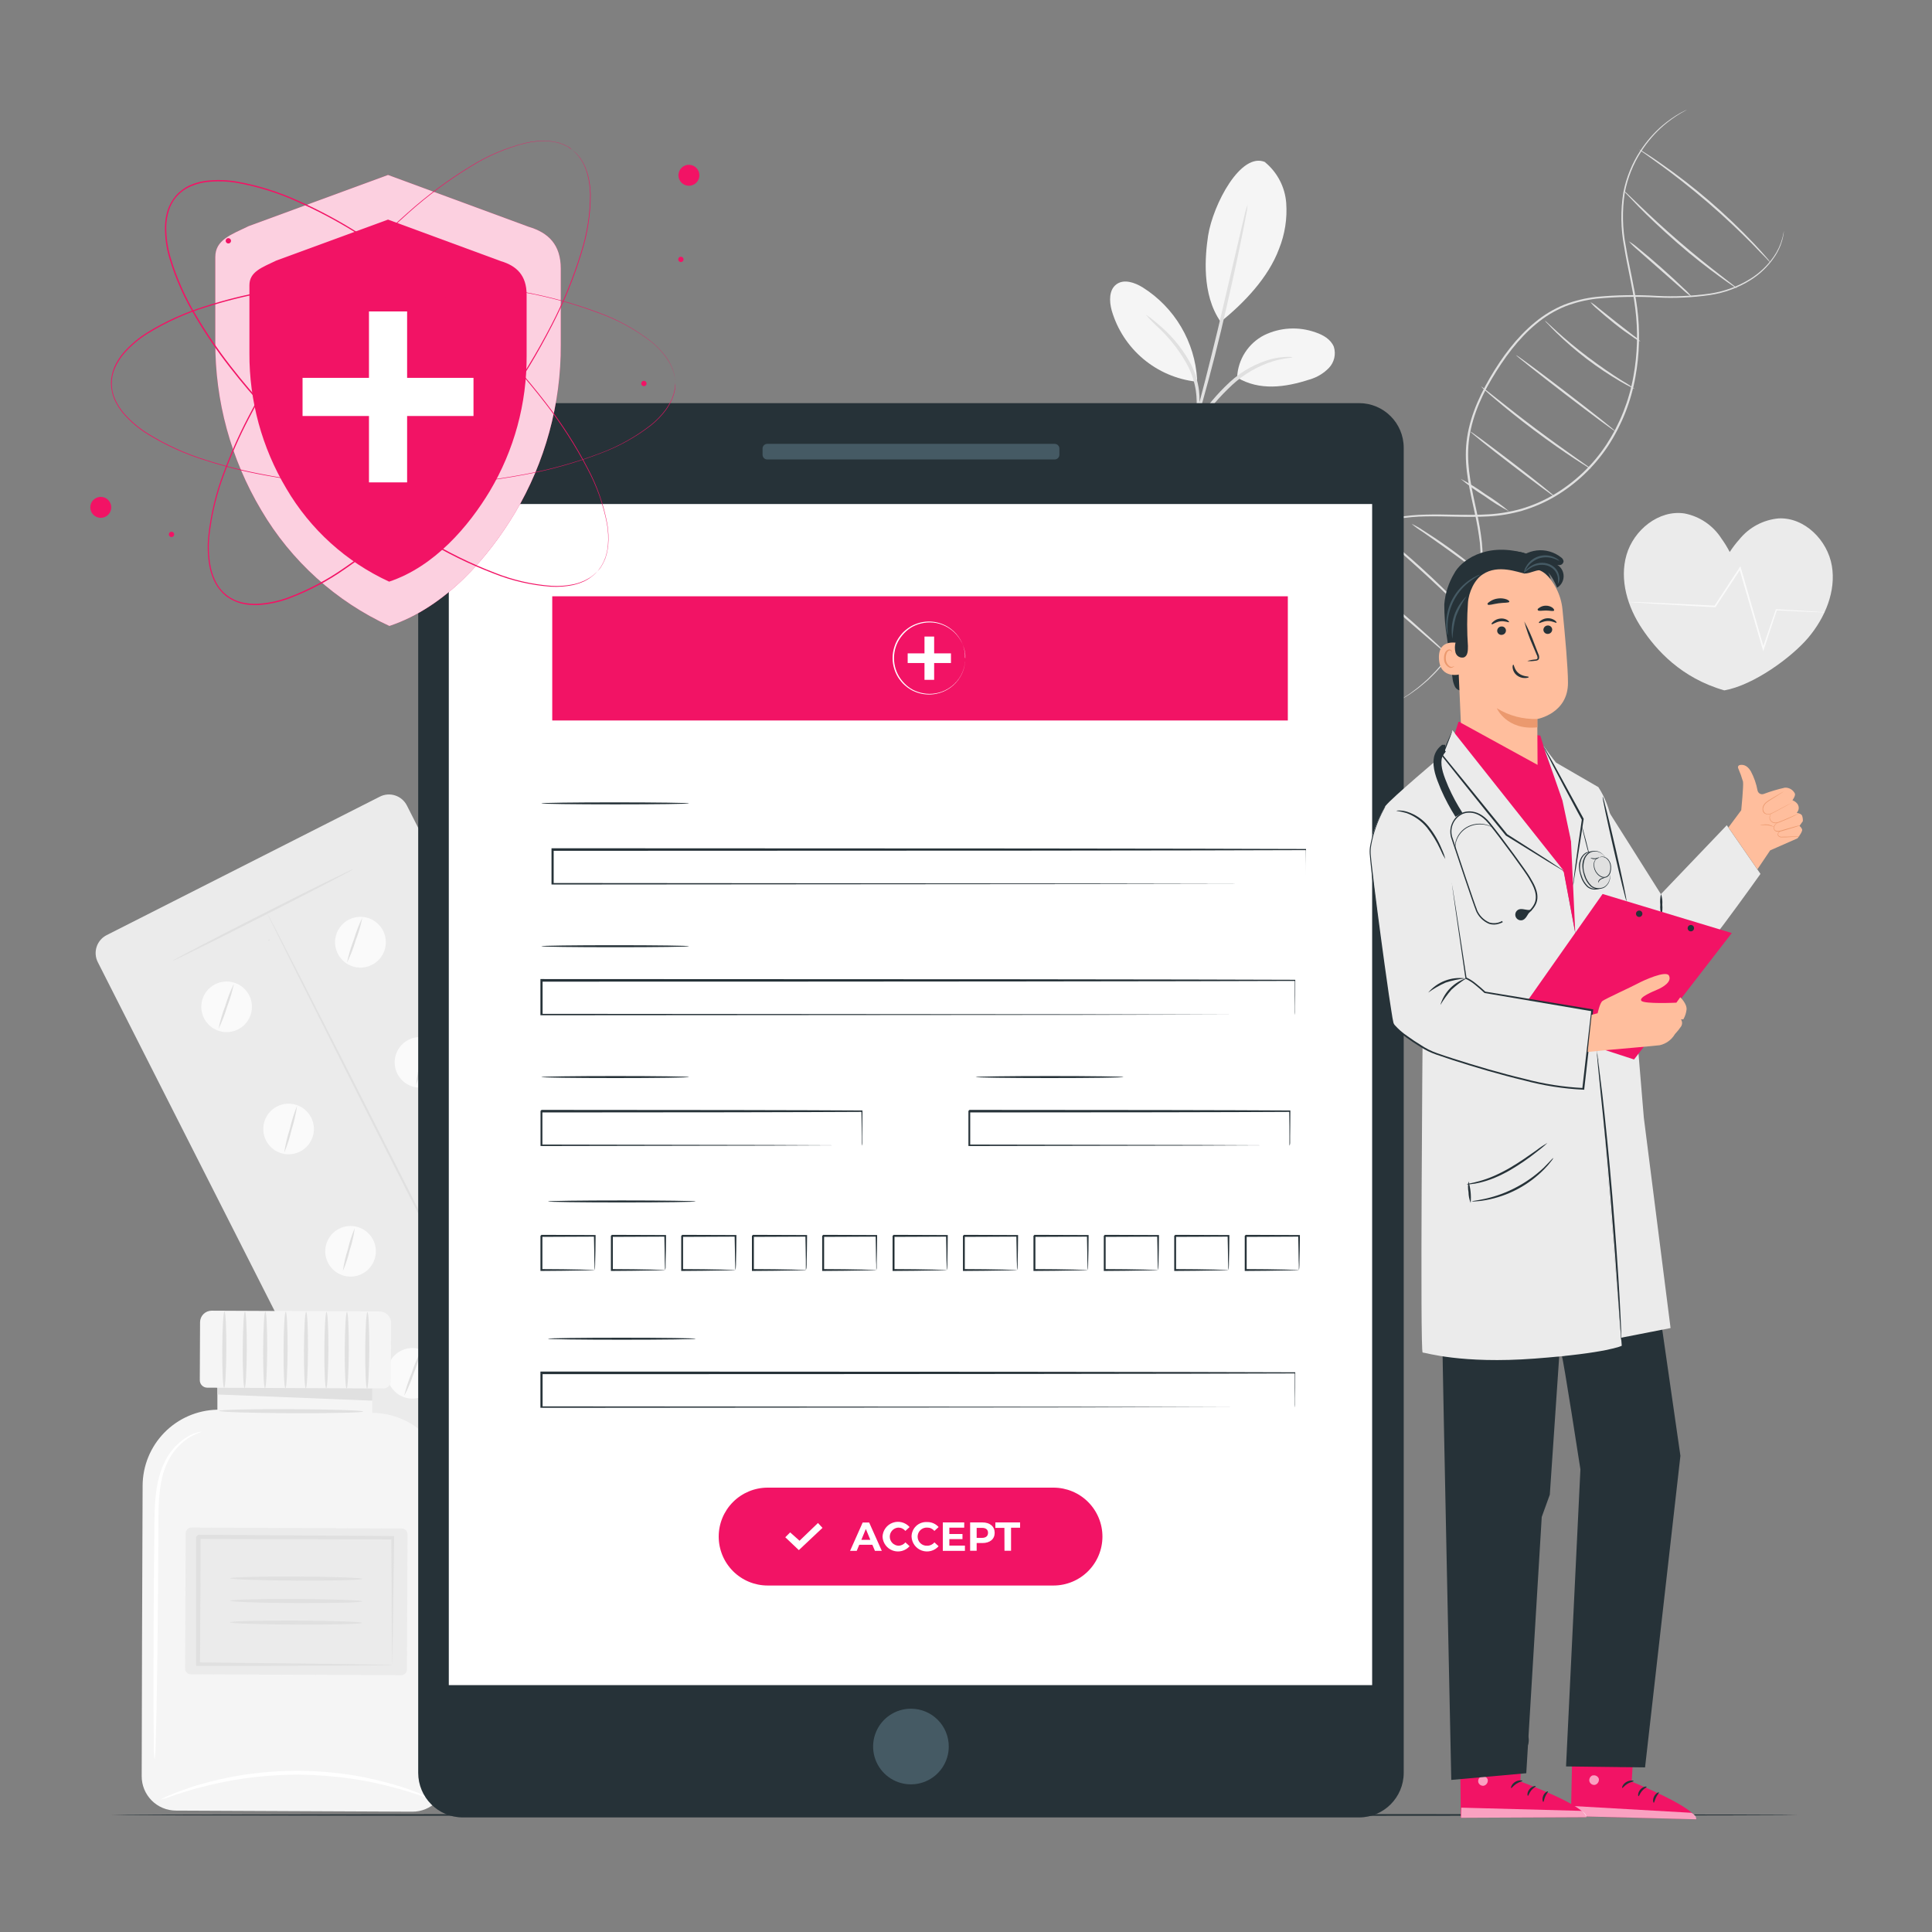 <svg width="500" height="500" viewBox="0 0 500 500" fill="none" xmlns="http://www.w3.org/2000/svg">
<rect x="0" y="0" width="500" height="500" fill="#808080" stroke="none"/>
<path d="M98.302 206.173L27.606 242.008C25.039 243.309 24.013 246.445 25.314 249.011L97.97 392.348C99.271 394.915 102.406 395.941 104.973 394.64L175.669 358.805C178.236 357.504 179.262 354.368 177.961 351.802L105.305 208.465C104.004 205.898 100.868 204.872 98.302 206.173Z" fill="#EBEBEB"/>
<path d="M62.304 265.998C65.306 263.98 66.103 259.91 64.084 256.908C62.065 253.906 57.995 253.109 54.993 255.128C51.992 257.146 51.195 261.216 53.213 264.218C55.232 267.22 59.302 268.017 62.304 265.998Z" fill="#FAFAFA"/>
<path d="M95.578 250.003C98.978 248.737 100.708 244.954 99.442 241.553C98.176 238.153 94.393 236.423 90.993 237.689C87.592 238.955 85.862 242.738 87.128 246.138C88.394 249.539 92.177 251.269 95.578 250.003Z" fill="#FAFAFA"/>
<path d="M80.53 289.22C81.115 290.375 81.345 291.678 81.19 292.964C81.035 294.25 80.502 295.461 79.659 296.444C78.815 297.427 77.7 298.138 76.453 298.487C75.205 298.836 73.883 298.808 72.652 298.405C71.421 298.003 70.337 297.245 69.536 296.226C68.736 295.208 68.256 293.975 68.156 292.684C68.057 291.393 68.342 290.101 68.976 288.972C69.611 287.842 70.565 286.927 71.72 286.34C73.271 285.555 75.069 285.418 76.721 285.958C78.373 286.498 79.743 287.671 80.53 289.22Z" fill="#FAFAFA"/>
<path d="M115.238 275.162C115.361 271.546 112.529 268.516 108.914 268.394C105.298 268.271 102.268 271.103 102.146 274.718C102.023 278.334 104.855 281.364 108.47 281.486C112.086 281.609 115.116 278.777 115.238 275.162Z" fill="#FAFAFA"/>
<path d="M96.55 320.84C97.142 321.993 97.378 323.295 97.23 324.583C97.081 325.87 96.554 327.084 95.715 328.072C94.876 329.059 93.763 329.776 92.517 330.131C91.27 330.486 89.947 330.463 88.713 330.065C87.48 329.668 86.392 328.913 85.588 327.897C84.783 326.881 84.298 325.65 84.194 324.358C84.09 323.066 84.371 321.773 85.002 320.641C85.634 319.509 86.586 318.59 87.74 318C89.285 317.21 91.081 317.065 92.733 317.597C94.384 318.13 95.757 319.296 96.55 320.84Z" fill="#FAFAFA"/>
<path d="M130.56 303.6C131.146 304.756 131.377 306.059 131.222 307.345C131.067 308.632 130.535 309.843 129.691 310.827C128.848 311.811 127.732 312.522 126.484 312.871C125.236 313.221 123.913 313.192 122.682 312.789C121.45 312.386 120.366 311.627 119.566 310.607C118.766 309.588 118.286 308.354 118.188 307.062C118.089 305.77 118.376 304.478 119.012 303.349C119.648 302.22 120.604 301.305 121.76 300.72C123.309 299.936 125.106 299.799 126.756 300.339C128.406 300.879 129.774 302.052 130.56 303.6Z" fill="#FAFAFA"/>
<path d="M112.58 352.46C113.164 353.616 113.391 354.919 113.235 356.204C113.078 357.49 112.544 358.7 111.699 359.682C110.855 360.664 109.739 361.373 108.491 361.721C107.244 362.069 105.922 362.039 104.691 361.635C103.461 361.232 102.378 360.472 101.578 359.453C100.779 358.434 100.3 357.201 100.202 355.91C100.103 354.619 100.39 353.328 101.025 352.199C101.66 351.071 102.615 350.156 103.77 349.57C104.538 349.18 105.375 348.946 106.234 348.881C107.093 348.815 107.956 348.919 108.774 349.188C109.593 349.456 110.35 349.883 111.003 350.445C111.656 351.006 112.192 351.691 112.58 352.46Z" fill="#FAFAFA"/>
<path d="M146.59 335.22C147.175 336.375 147.405 337.678 147.25 338.964C147.095 340.25 146.562 341.461 145.719 342.444C144.875 343.427 143.76 344.138 142.512 344.487C141.265 344.836 139.943 344.808 138.712 344.405C137.481 344.003 136.396 343.245 135.596 342.226C134.796 341.208 134.316 339.975 134.216 338.684C134.117 337.393 134.402 336.101 135.036 334.972C135.671 333.842 136.625 332.927 137.78 332.34C139.33 331.555 141.129 331.418 142.781 331.958C144.432 332.498 145.802 333.671 146.59 335.22Z" fill="#FAFAFA"/>
<path d="M60.53 254.61C60.108 256.628 59.523 258.607 58.78 260.53C58.194 262.504 57.448 264.427 56.55 266.28C56.961 264.261 57.543 262.28 58.29 260.36C58.871 258.383 59.621 256.459 60.53 254.61Z" fill="#E0E0E0"/>
<path d="M93.79 237.44C93.382 239.46 92.8 241.441 92.05 243.36C91.468 245.34 90.718 247.267 89.81 249.12C90.225 247.101 90.81 245.12 91.56 243.2C92.147 241.223 92.893 239.297 93.79 237.44Z" fill="#E0E0E0"/>
<path d="M76.88 286.18C76.583 288.269 76.111 290.329 75.47 292.34C74.999 294.39 74.356 296.397 73.55 298.34C73.861 296.256 74.347 294.203 75 292.2C75.462 290.146 76.091 288.132 76.88 286.18Z" fill="#E0E0E0"/>
<path d="M110.45 268.93C110.249 270.959 109.87 272.967 109.32 274.93C108.946 276.92 108.401 278.874 107.69 280.77C107.89 278.741 108.265 276.734 108.81 274.77C109.193 272.781 109.742 270.828 110.45 268.93Z" fill="#E0E0E0"/>
<path d="M91.82 317.81C91.561 319.725 91.129 321.613 90.53 323.45C90.094 325.336 89.492 327.18 88.73 328.96C88.99 327.044 89.425 325.156 90.03 323.32C90.46 321.433 91.059 319.589 91.82 317.81Z" fill="#E0E0E0"/>
<path d="M126.78 301C126.371 302.919 125.789 304.797 125.04 306.61C124.453 308.484 123.707 310.304 122.81 312.05C123.219 310.131 123.801 308.253 124.55 306.44C125.139 304.567 125.885 302.747 126.78 301Z" fill="#E0E0E0"/>
<path d="M108.89 349.76C108.421 351.755 107.789 353.708 107 355.6C106.359 357.547 105.556 359.437 104.6 361.25C105.068 359.255 105.707 357.305 106.51 355.42C107.136 353.467 107.933 351.573 108.89 349.76Z" fill="#E0E0E0"/>
<path d="M142.66 331.47C142.375 333.683 141.913 335.87 141.28 338.01C140.822 340.193 140.193 342.336 139.4 344.42C139.691 342.208 140.153 340.021 140.78 337.88C141.238 335.697 141.867 333.554 142.66 331.47Z" fill="#E0E0E0"/>
<path d="M158.82 351.64C158.88 351.77 148.48 357.17 135.59 363.7C122.7 370.23 112.19 375.43 112.12 375.31C112.05 375.19 122.46 369.78 135.35 363.24C148.24 356.7 158.75 351.51 158.82 351.64Z" fill="#E0E0E0"/>
<path d="M91.33 225C91.39 225.13 80.99 230.53 68.1 237.07C55.21 243.61 44.7 248.8 44.63 248.67C44.56 248.54 55 243.09 67.86 236.55C80.72 230.01 91.26 224.82 91.33 225Z" fill="#E0E0E0"/>
<path d="M69.62 243.35C69.561 243.363 69.499 243.363 69.44 243.35C69.44 243.35 69.38 243.35 69.36 243.35L69.82 243.11C69.82 243.19 69.82 243.31 69.66 243.38C69.5 243.45 69.4 243.43 69.36 243.38L69.82 243.14C69.823 243.163 69.823 243.187 69.82 243.21C69.77 243.277 69.7 243.326 69.62 243.35Z" fill="#E0E0E0"/>
<path d="M133.84 364C133.71 364.07 119.11 335.51 101.23 300.24C83.35 264.97 68.96 236.3 69.09 236.24C69.22 236.18 83.81 264.7 101.7 300C119.59 335.3 134 363.93 133.84 364Z" fill="#E0E0E0"/>
<path d="M36.91 384.49C36.79 406.89 36.71 443.06 36.67 459.68C36.665 462.033 37.594 464.293 39.253 465.961C40.913 467.63 43.167 468.572 45.52 468.58L106.71 468.86C109.067 468.868 111.331 467.941 113.005 466.282C114.679 464.622 115.627 462.367 115.64 460.01L115.98 385.48C116.001 380.245 113.944 375.216 110.259 371.498C106.575 367.78 101.565 365.676 96.33 365.65V354.65L56.26 354.47V364.83H56.11C50.982 364.968 46.109 367.098 42.525 370.768C38.94 374.438 36.926 379.36 36.91 384.49Z" fill="#F5F5F5"/>
<path d="M56.31 355.9L56.28 360.89L96.34 362.49L96.38 356.08L56.31 355.9Z" fill="#E0E0E0"/>
<path d="M54.78 339.205L98.229 339.402C99.025 339.406 99.787 339.725 100.347 340.29C100.907 340.855 101.219 341.62 101.216 342.416L101.148 357.415C101.145 357.927 100.94 358.417 100.576 358.778C100.213 359.138 99.721 359.339 99.209 359.337L53.629 359.13C53.117 359.128 52.627 358.922 52.267 358.558C51.907 358.195 51.706 357.703 51.708 357.191L51.776 342.191C51.78 341.396 52.099 340.634 52.664 340.074C53.23 339.514 53.994 339.201 54.79 339.205L54.78 339.205Z" fill="#F5F5F5"/>
<path d="M58 359.19C57.71 359.19 57.49 354.75 57.52 349.29C57.55 343.83 57.8 339.39 58.09 339.39C58.38 339.39 58.6 343.82 58.57 349.29C58.54 354.76 58.31 359.19 58 359.19Z" fill="#E0E0E0"/>
<path d="M63.3 359.21C63.01 359.21 62.79 354.78 62.82 349.31C62.85 343.84 63.1 339.41 63.39 339.41C63.68 339.41 63.9 343.85 63.87 349.32C63.84 354.79 63.59 359.21 63.3 359.21Z" fill="#E0E0E0"/>
<path d="M68.58 359.24C68.29 359.24 68.07 354.8 68.1 349.34C68.13 343.88 68.38 339.44 68.67 339.44C68.96 339.44 69.18 343.87 69.15 349.34C69.12 354.81 68.87 359.24 68.58 359.24Z" fill="#E0E0E0"/>
<path d="M73.86 359.26C73.57 359.26 73.35 354.83 73.38 349.36C73.41 343.89 73.66 339.46 73.95 339.46C74.24 339.46 74.46 343.9 74.43 349.36C74.4 354.82 74.15 359.26 73.86 359.26Z" fill="#E0E0E0"/>
<path d="M79.14 359.29C78.85 359.29 78.63 354.85 78.66 349.38C78.69 343.91 78.94 339.48 79.23 339.49C79.52 339.5 79.74 343.92 79.71 349.39C79.68 354.86 79.43 359.29 79.14 359.29Z" fill="#E0E0E0"/>
<path d="M84.42 359.31C84.13 359.31 83.91 354.87 83.94 349.41C83.97 343.95 84.22 339.51 84.51 339.51C84.8 339.51 85.02 343.94 84.99 349.41C84.96 354.88 84.71 359.31 84.42 359.31Z" fill="#E0E0E0"/>
<path d="M89.7 359.33C89.41 359.33 89.19 354.9 89.22 349.43C89.25 343.96 89.5 339.53 89.79 339.53C90.08 339.53 90.3 343.97 90.27 349.44C90.24 354.91 90 359.34 89.7 359.33Z" fill="#E0E0E0"/>
<path d="M95 359.36C94.71 359.36 94.49 354.92 94.52 349.46C94.55 344 94.8 339.56 95.09 339.56C95.38 339.56 95.6 343.99 95.57 349.46C95.54 354.93 95.27 359.36 95 359.36Z" fill="#E0E0E0"/>
<path d="M103.994 395.577L49.545 395.33C48.728 395.327 48.062 395.986 48.058 396.804L47.9 431.813C47.896 432.631 48.555 433.296 49.373 433.3L103.822 433.547C104.64 433.551 105.305 432.891 105.309 432.074L105.468 397.064C105.471 396.247 104.812 395.581 103.994 395.577Z" fill="#EBEBEB"/>
<path d="M101.46 430.94C101.441 430.73 101.441 430.52 101.46 430.31C101.46 429.84 101.46 429.25 101.46 428.54C101.46 426.91 101.46 424.68 101.39 421.88C101.39 416.08 101.32 407.88 101.28 397.98L101.69 398.4L51.38 398.28L51.9 397.76V402.11C51.9 403.56 51.9 404.99 51.9 406.42C51.9 409.27 51.9 412.08 51.85 414.84C51.85 420.35 51.78 425.66 51.75 430.71L51.27 430.22L87.37 430.62L97.78 430.8L100.58 430.87L101.58 430.93C101.283 430.978 100.981 430.998 100.68 430.99H97.98L87.68 431.08L51.25 431.15H50.77V430.66C50.77 425.66 50.77 420.31 50.77 414.79C50.77 412.03 50.77 409.23 50.77 406.37C50.77 404.95 50.77 403.51 50.77 402.06V397.71C50.3 398.18 51.41 397.07 51.3 397.19L101.62 397.52H102V398C101.87 408 101.75 416.3 101.67 422.16C101.67 424.92 101.57 427.16 101.54 428.73C101.54 429.41 101.54 429.96 101.48 430.42C101.492 430.594 101.485 430.768 101.46 430.94Z" fill="#E0E0E0"/>
<path d="M93.77 408.61C93.77 408.91 86.11 409.11 76.67 409.06C67.23 409.01 59.57 408.75 59.57 408.46C59.57 408.17 67.23 407.97 76.68 408.01C86.13 408.05 93.77 408.32 93.77 408.61Z" fill="#E0E0E0"/>
<path d="M93.74 414.43C93.74 414.72 86.09 414.92 76.64 414.88C67.19 414.84 59.55 414.56 59.55 414.27C59.55 413.98 67.2 413.78 76.65 413.82C86.1 413.86 93.75 414.14 93.74 414.43Z" fill="#E0E0E0"/>
<path d="M93.72 420C93.72 420.29 86.06 420.49 76.62 420.45C67.18 420.41 59.52 420.14 59.52 419.85C59.52 419.56 67.18 419.36 76.62 419.4C86.06 419.44 93.72 419.72 93.72 420Z" fill="#E0E0E0"/>
<path d="M94 365.3C94 365.59 85.65 365.78 75.34 365.74C65.03 365.7 56.68 365.42 56.68 365.13C56.68 364.84 65.04 364.64 75.35 364.69C85.66 364.74 94 365 94 365.3Z" fill="#E0E0E0"/>
<path d="M40 455.38C39.84 454.211 39.78 453.03 39.82 451.85C39.82 449.4 39.76 446.16 39.72 442.23C39.72 434.11 39.72 422.89 39.81 410.5C39.87 404.31 39.93 398.42 39.98 393.03C40.03 387.64 40.57 382.68 42.36 378.9C43.666 375.877 45.901 373.348 48.74 371.68C49.517 371.25 50.343 370.914 51.2 370.68C51.499 370.594 51.809 370.55 52.12 370.55C51.045 370.954 50.002 371.439 49 372C46.312 373.732 44.219 376.244 43 379.2C41.41 382.86 41 387.7 41 393C41 398.3 40.94 404.28 40.91 410.47C40.82 422.86 40.67 434.08 40.52 442.19C40.42 446.12 40.34 449.37 40.28 451.81C40.278 453.005 40.185 454.199 40 455.38Z" fill="white"/>
<path d="M112.82 466C111.879 465.792 110.959 465.501 110.07 465.13C109.21 464.81 108.15 464.43 106.89 464.06C105.63 463.69 104.23 463.18 102.63 462.79C98.918 461.762 95.148 460.954 91.34 460.37C86.673 459.693 81.966 459.325 77.25 459.27C72.533 459.284 67.822 459.618 63.15 460.27C59.335 460.818 55.555 461.59 51.83 462.58C50.23 462.96 48.83 463.44 47.56 463.81C46.29 464.18 45.24 464.54 44.37 464.86C43.482 465.225 42.561 465.507 41.62 465.7C42.445 465.207 43.316 464.795 44.22 464.47C45.07 464.1 46.12 463.67 47.37 463.26C48.62 462.85 50.02 462.26 51.63 461.86C55.359 460.764 59.158 459.918 63 459.33C67.714 458.628 72.474 458.27 77.24 458.26C82.009 458.307 86.769 458.705 91.48 459.45C95.317 460.087 99.109 460.976 102.83 462.11C104.43 462.55 105.83 463.11 107.07 463.54C108.31 463.97 109.37 464.41 110.21 464.79C111.118 465.107 111.992 465.512 112.82 466Z" fill="white"/>
<path d="M474.08 146.41C472.95 139.8 467.03 133.86 460.34 134.16C458.361 134.334 456.438 134.905 454.685 135.84C452.933 136.775 451.387 138.054 450.14 139.6C449.228 140.622 448.396 141.711 447.65 142.86C447.023 141.641 446.304 140.471 445.5 139.36C444.43 137.688 443.03 136.251 441.386 135.137C439.743 134.023 437.89 133.255 435.94 132.88C429.31 131.88 422.81 137.15 420.94 143.6C419.07 150.05 421.22 157.11 424.94 162.67C428.66 168.23 435.03 175.44 446.25 178.67C453.82 177.34 463.71 170.11 468.02 164.98C472.33 159.85 475.21 153 474.08 146.41Z" fill="#EBEBEB"/>
<path d="M472.22 158.46H471.35L468.86 158.37L459.71 157.96L459.87 157.85C458.87 160.76 457.77 164.18 456.53 167.92L456.33 168.53L456.15 167.91C454.77 163.16 453.23 157.84 451.6 152.24C451.1 150.5 450.6 148.79 450.12 147.13L450.51 147.18L444 157.07L443.94 157.16H443.83L427.74 156.23L423.18 155.93L421.98 155.84C421.843 155.832 421.706 155.815 421.57 155.79C421.57 155.79 421.71 155.79 421.98 155.79H423.19L427.75 155.97L443.85 156.74L443.67 156.83L450.15 146.93L450.41 146.53L450.54 146.98C451.02 148.65 451.54 150.36 452.02 152.1C453.63 157.71 455.17 163.03 456.53 167.78H456.15L459.57 157.78V157.66H459.69L468.83 158.21L471.31 158.39H471.96C472.05 158.4 472.138 158.423 472.22 158.46Z" fill="#FAFAFA"/>
<path d="M362.29 181.23C362.412 181.126 362.542 181.032 362.68 180.95L363.85 180.18C364.496 179.786 365.118 179.352 365.71 178.88C366.55 178.28 367.358 177.635 368.13 176.95L369.51 175.73C369.97 175.28 370.45 174.79 370.94 174.29C371.468 173.773 371.968 173.229 372.44 172.66C372.93 172.07 373.49 171.49 373.96 170.81C376.271 167.862 378.188 164.625 379.66 161.18C381.467 157.013 382.595 152.584 383 148.06C383.23 145.549 383.23 143.021 383 140.51C382.684 137.848 382.227 135.204 381.63 132.59C380.49 127.23 378.98 121.49 379.44 115.4C379.9 109.31 382.32 103.4 385.54 97.87C388.76 92.34 392.54 87.27 397.25 83.41C399.539 81.5 402.109 79.955 404.87 78.83C407.53 77.813 410.309 77.141 413.14 76.83C418.359 76.337 423.608 76.253 428.84 76.58C433.365 76.816 437.902 76.622 442.39 76C446.098 75.479 449.659 74.199 452.85 72.24C455.278 70.759 457.372 68.791 459 66.46C460.032 64.999 460.797 63.367 461.26 61.64C461.57 60.46 461.63 59.81 461.67 59.82C461.625 60.444 461.525 61.063 461.37 61.67C460.948 63.427 460.205 65.092 459.18 66.58C457.574 68.952 455.489 70.962 453.06 72.48C449.843 74.492 446.244 75.813 442.49 76.36C437.968 77.012 433.393 77.223 428.83 76.99C423.623 76.695 418.402 76.795 413.21 77.29C410.424 77.613 407.689 78.285 405.07 79.29C402.363 80.401 399.843 81.922 397.6 83.8C392.98 87.59 389.25 92.66 386.02 98.11C382.79 103.56 380.44 109.44 380.02 115.4C379.6 121.36 381.02 127.06 382.17 132.45C382.764 135.09 383.215 137.761 383.52 140.45C383.76 142.994 383.76 145.556 383.52 148.1C383.064 152.674 381.875 157.144 380 161.34C378.487 164.802 376.53 168.052 374.18 171.01C373.69 171.69 373.18 172.26 372.63 172.85C372.08 173.44 371.63 173.99 371.11 174.48L369.65 175.91L368.24 177.12C367.455 177.798 366.634 178.432 365.78 179.02C365.175 179.482 364.541 179.903 363.88 180.28L362.68 181C362.557 181.089 362.427 181.166 362.29 181.23Z" fill="#E0E0E0"/>
<path d="M335.11 154.18C335.11 154.18 335.17 154.02 335.31 153.73C335.45 153.44 335.68 152.98 335.95 152.43C336.22 151.88 336.66 151.2 337.13 150.43C337.6 149.66 338.21 148.74 338.97 147.8C340.758 145.465 342.819 143.353 345.11 141.51C348.137 139.051 351.532 137.083 355.17 135.68C357.292 134.879 359.48 134.267 361.71 133.85C364.133 133.444 366.583 133.22 369.04 133.18C374.11 133.03 379.53 133.45 385.19 133.11C388.084 132.947 390.952 132.464 393.74 131.67C396.639 130.814 399.422 129.608 402.03 128.08C407.521 124.842 412.202 120.396 415.72 115.08C419.211 109.735 421.592 103.743 422.72 97.46C423.793 91.617 423.955 85.643 423.2 79.75C422.49 74.12 421.12 68.87 420.33 63.85C419.438 59.201 419.37 54.432 420.13 49.76C420.878 45.923 422.366 42.269 424.51 39C426.118 36.534 428.071 34.311 430.31 32.4C431.736 31.214 433.261 30.153 434.87 29.23L436.16 28.58L436.61 28.38L436.19 28.63L434.93 29.33C433.35 30.285 431.851 31.368 430.45 32.57C428.256 34.493 426.344 36.714 424.77 39.17C422.679 42.418 421.23 46.037 420.5 49.83C419.781 54.457 419.872 59.174 420.77 63.77C421.57 68.77 422.96 74 423.7 79.68C424.472 85.628 424.317 91.66 423.24 97.56C422.115 103.914 419.717 109.976 416.19 115.38C412.628 120.774 407.881 125.282 402.31 128.56C399.66 130.106 396.833 131.325 393.89 132.19C391.067 132.995 388.162 133.482 385.23 133.64C379.51 133.97 374.1 133.53 369.05 133.64C366.618 133.674 364.191 133.888 361.79 134.28C359.582 134.678 357.414 135.271 355.31 136.05C348.947 138.484 343.36 142.592 339.14 147.94C338.38 148.86 337.81 149.77 337.27 150.52C336.73 151.27 336.36 151.97 336.05 152.52C335.74 153.07 335.53 153.52 335.36 153.78C335.19 154.04 335.11 154.18 335.11 154.18Z" fill="#E0E0E0"/>
<path d="M424.18 38.66C424.718 38.912 425.233 39.209 425.72 39.55C426.72 40.15 428.06 41.06 429.72 42.22C438.471 48.296 446.57 55.26 453.89 63C455.28 64.49 456.39 65.71 457.13 66.58C457.54 67.021 457.911 67.496 458.24 68C457.795 67.612 457.381 67.191 457 66.74C456.13 65.86 455 64.74 453.63 63.28C450.77 60.38 446.72 56.47 442.01 52.42C437.3 48.37 432.84 44.94 429.54 42.55L425.62 39.73C425.112 39.413 424.63 39.055 424.18 38.66Z" fill="#E0E0E0"/>
<path d="M420.23 49.34C420.635 49.643 421.017 49.977 421.37 50.34L424.37 53.22C426.9 55.65 430.44 58.95 434.49 62.45C438.54 65.95 442.32 68.96 445.1 71.11L448.38 73.65C448.803 73.946 449.198 74.281 449.56 74.65C449.102 74.426 448.666 74.158 448.26 73.85C447.44 73.3 446.26 72.48 444.86 71.45C442.02 69.38 438.18 66.45 434.12 62.9C430.06 59.35 426.55 56.03 424.12 53.53C422.89 52.27 421.91 51.24 421.25 50.53C420.866 50.173 420.524 49.774 420.23 49.34Z" fill="#E0E0E0"/>
<path d="M421.55 62.45C422.462 63.001 423.322 63.634 424.12 64.34C425.66 65.56 427.75 67.34 430.01 69.34C432.27 71.34 434.26 73.19 435.67 74.56C436.478 75.259 437.215 76.036 437.87 76.88C436.995 76.28 436.169 75.611 435.4 74.88L429.64 69.8L423.87 64.72C423.03 64.035 422.253 63.275 421.55 62.45Z" fill="#E0E0E0"/>
<path d="M411.62 78.19C412.319 78.596 412.973 79.075 413.57 79.62L418.12 83.25L422.72 86.83C423.395 87.28 424.016 87.807 424.57 88.4C423.829 88.068 423.131 87.649 422.49 87.15C421.25 86.32 419.57 85.15 417.78 83.7C415.99 82.25 414.41 80.94 413.31 79.93C412.675 79.424 412.107 78.84 411.62 78.19Z" fill="#E0E0E0"/>
<path d="M399.83 83C399.89 82.94 401.07 84.09 403.03 85.87C404.99 87.65 407.75 90 411 92.45C414.25 94.9 417.27 96.93 419.51 98.35C420.752 99.062 421.957 99.836 423.12 100.67C422.751 100.553 422.395 100.395 422.06 100.2C421.4 99.87 420.45 99.35 419.3 98.69C416.308 96.933 413.423 94.999 410.66 92.9C407.9 90.8 405.272 88.533 402.79 86.11C401.84 85.18 401.09 84.4 400.6 83.85C400.305 83.604 400.046 83.318 399.83 83Z" fill="#E0E0E0"/>
<path d="M392.35 91.91C392.44 91.78 398.27 96.09 405.35 101.53C412.43 106.97 418.11 111.47 418.01 111.59C417.91 111.71 412.1 107.41 405.01 101.97C397.92 96.53 392.26 92 392.35 91.91Z" fill="#E0E0E0"/>
<path d="M383.3 100C383.705 100.231 384.084 100.506 384.43 100.82L387.43 103.19C389.95 105.19 393.43 107.95 397.37 110.9C401.31 113.85 404.91 116.43 407.54 118.28L410.66 120.49C411.056 120.737 411.425 121.025 411.76 121.35C411.332 121.165 410.923 120.937 410.54 120.67C409.76 120.2 408.66 119.5 407.32 118.61C404.63 116.84 400.96 114.3 397.03 111.35C393.1 108.4 389.63 105.59 387.18 103.5C385.95 102.5 384.97 101.6 384.3 100.99C383.932 100.697 383.596 100.365 383.3 100Z" fill="#E0E0E0"/>
<path d="M380.56 111.72C380.65 111.59 385.56 115.25 391.61 119.88C397.66 124.51 402.41 128.37 402.31 128.49C402.21 128.61 397.31 124.96 391.26 120.33C385.21 115.7 380.46 111.84 380.56 111.72Z" fill="#E0E0E0"/>
<path d="M378 123.91C380.238 125.085 382.387 126.421 384.43 127.91C386.578 129.236 388.627 130.717 390.56 132.34C388.315 131.172 386.162 129.834 384.12 128.34C381.969 127.023 379.923 125.542 378 123.91Z" fill="#E0E0E0"/>
<path d="M365.33 135.57C366.339 136.032 367.306 136.58 368.22 137.21C369.96 138.3 372.33 139.86 374.87 141.68C377.41 143.5 379.66 145.25 381.24 146.54C382.137 147.198 382.967 147.941 383.72 148.76C382.766 148.197 381.857 147.562 381 146.86C379.35 145.64 377.08 143.96 374.54 142.14C372 140.32 369.69 138.71 368.01 137.54C367.063 136.959 366.167 136.3 365.33 135.57Z" fill="#E0E0E0"/>
<path d="M354.31 135.78C354.726 135.998 355.115 136.263 355.47 136.57C356.2 137.11 357.23 137.92 358.47 138.93C360.99 140.93 364.41 143.83 368.06 147.15C371.71 150.47 374.89 153.61 377.14 155.93C378.27 157.09 379.14 158.05 379.77 158.72C380.103 159.049 380.401 159.411 380.66 159.8C380.278 159.528 379.926 159.217 379.61 158.87L376.86 156.22C374.54 153.97 371.32 150.89 367.68 147.57C364.04 144.25 360.68 141.33 358.22 139.23L355.32 136.74C354.952 136.455 354.613 136.134 354.31 135.78Z" fill="#E0E0E0"/>
<path d="M345.06 144C345.506 144.254 345.928 144.548 346.32 144.88C347.1 145.48 348.22 146.35 349.59 147.45C352.34 149.65 356.09 152.74 360.16 156.24C364.23 159.74 367.86 162.97 370.45 165.35C371.75 166.54 372.78 167.52 373.45 168.2C373.84 168.533 374.195 168.905 374.51 169.31C374.08 169.029 373.675 168.711 373.3 168.36L370.15 165.65C367.41 163.28 363.77 160.14 359.76 156.65L349.3 147.75L346.18 145C345.777 144.702 345.402 144.367 345.06 144Z" fill="#E0E0E0"/>
<path d="M327.41 42C328.98 43.295 330.272 44.893 331.21 46.699C332.149 48.505 332.713 50.481 332.87 52.51C333.166 56.577 332.527 60.658 331 64.44C328.26 71.81 322 78.38 315.9 83.28C310.9 76.13 311.9 66.04 312.66 60.96C313.93 52.96 321.11 39.17 327.44 41.96" fill="#F5F5F5"/>
<path d="M320.17 97.64C320.273 95.368 320.975 93.163 322.204 91.249C323.433 89.334 325.146 87.779 327.17 86.74C329.217 85.743 331.442 85.164 333.716 85.037C335.989 84.91 338.265 85.237 340.41 86C342.41 86.66 344.41 87.8 345.2 89.76C345.491 90.7 345.527 91.699 345.304 92.657C345.081 93.615 344.606 94.496 343.93 95.21C342.556 96.632 340.831 97.667 338.93 98.21C332.54 100.3 325.93 101.15 320.18 97.72" fill="#F5F5F5"/>
<path d="M308.25 113.29C308.785 111.636 309.489 110.041 310.35 108.53C311.233 106.85 312.31 105.279 313.56 103.85C315.033 102.082 316.62 100.412 318.31 98.85C321.429 95.978 325.207 93.918 329.31 92.85C330.557 92.561 331.83 92.396 333.11 92.36C333.58 92.318 334.054 92.359 334.51 92.48C334.51 92.64 332.51 92.59 329.51 93.48C325.575 94.704 321.961 96.788 318.93 99.58C317.263 101.131 315.684 102.773 314.2 104.5C312.957 105.871 311.858 107.365 310.92 108.96C310.126 110.461 309.235 111.907 308.25 113.29Z" fill="#E0E0E0"/>
<path d="M322.87 53C322.819 53.876 322.692 54.746 322.49 55.6C322.19 57.27 321.72 59.67 321.12 62.6C319.91 68.52 318.12 76.68 316 85.6C313.88 94.52 311.64 102.6 309.94 108.43C309.09 111.33 308.37 113.67 307.84 115.27C307.618 116.12 307.316 116.947 306.94 117.74C307.055 116.872 307.245 116.015 307.51 115.18C307.98 113.39 308.6 111.06 309.34 108.26C310.89 102.42 312.98 94.35 315.14 85.39L320.51 62.39C321.18 59.57 321.73 57.23 322.15 55.39C322.325 54.575 322.566 53.776 322.87 53Z" fill="#E0E0E0"/>
<path d="M309.81 98.15C309.523 93.36 308.098 88.707 305.655 84.577C303.212 80.447 299.82 76.958 295.76 74.4C293.69 73.12 290.91 72.13 288.94 73.57C286.97 75.01 287.06 77.97 287.7 80.32C289.116 85.215 291.951 89.58 295.847 92.864C299.744 96.148 304.526 98.203 309.59 98.77" fill="#F5F5F5"/>
<path d="M296.57 81.49C296.57 81.49 297.02 81.72 297.72 82.25C298.42 82.78 299.42 83.61 300.61 84.66C303.747 87.418 306.353 90.725 308.3 94.42C309.32 96.497 309.995 98.726 310.3 101.02C310.523 102.892 310.489 104.787 310.2 106.65C310.008 107.899 309.7 109.128 309.28 110.32C309.165 110.768 308.983 111.196 308.74 111.59C308.57 111.59 309.22 109.68 309.58 106.59C309.772 104.78 309.742 102.953 309.49 101.15C309.151 98.953 308.476 96.822 307.49 94.83C305.575 91.23 303.101 87.956 300.16 85.13C298.892 83.989 297.694 82.773 296.57 81.49Z" fill="#E0E0E0"/>
<path d="M351.73 104.33H119.78C113.401 104.33 108.23 109.501 108.23 115.88V458.8C108.23 465.179 113.401 470.35 119.78 470.35H351.73C358.109 470.35 363.28 465.179 363.28 458.8V115.88C363.28 109.501 358.109 104.33 351.73 104.33Z" fill="#263238"/>
<path d="M355.11 130.44H116.15V436.11H355.11V130.44Z" fill="white"/>
<path d="M245.54 452C245.54 453.937 244.966 455.83 243.889 457.44C242.813 459.05 241.284 460.305 239.494 461.046C237.705 461.786 235.736 461.98 233.836 461.601C231.937 461.223 230.193 460.289 228.824 458.919C227.455 457.549 226.523 455.804 226.147 453.904C225.77 452.004 225.966 450.035 226.708 448.247C227.451 446.458 228.707 444.93 230.318 443.855C231.929 442.78 233.823 442.208 235.76 442.21C237.045 442.21 238.318 442.463 239.505 442.955C240.692 443.448 241.771 444.169 242.679 445.078C243.587 445.987 244.307 447.067 244.798 448.254C245.289 449.442 245.541 450.715 245.54 452Z" fill="#455A64"/>
<path d="M272.95 114.87H198.57C197.896 114.87 197.35 115.416 197.35 116.09V117.69C197.35 118.364 197.896 118.91 198.57 118.91H272.95C273.624 118.91 274.17 118.364 274.17 117.69V116.09C274.17 115.416 273.624 114.87 272.95 114.87Z" fill="#455A64"/>
<path d="M333.29 154.32H142.92V186.46H333.29V154.32Z" fill="#F21365"/>
<path d="M338 228.79C338 228.79 338 228.61 338 228.25C338 227.89 338 227.34 338 226.62C338 225.16 338 222.95 337.95 219.93L338.03 220.01C314.36 220.12 235.94 220.19 143.03 220.19L143.29 219.93V228.79L143.03 228.53L281.18 228.64L322.79 228.72H334.1H337.04H334.13H322.88L281.33 228.8L142.99 228.91H142.73V219.53H143C235.93 219.53 314.35 219.61 338 219.72V219.79C338 222.79 338 225.05 338 226.52C338 227.24 338 227.77 338 228.13C338 228.49 338 228.79 338 228.79Z" fill="#263238"/>
<path d="M178.35 207.91C178.35 208.06 169.78 208.17 159.21 208.17C148.64 208.17 140.07 208.06 140.07 207.91C140.07 207.76 148.64 207.65 159.21 207.65C169.78 207.65 178.35 207.77 178.35 207.91Z" fill="#263238"/>
<path d="M335.09 364.23C335.09 364.23 335.09 364.04 335.09 363.68C335.09 363.32 335.09 362.78 335.09 362.05C335.09 360.59 335.09 358.39 335.09 355.37L335.16 355.44C311.49 355.55 233.08 355.63 140.16 355.63L140.42 355.37V364.23L140.16 363.97L278.3 364.07L319.92 364.15H331.22H334.17C334.83 364.15 335.17 364.15 335.17 364.15H334.17H331.25H320.01L278.46 364.23L140.12 364.34H139.86V354.96H140.13C233.06 354.96 311.47 355.04 335.13 355.15H335.21V355.22C335.21 358.22 335.21 360.47 335.16 361.95C335.16 362.66 335.16 363.19 335.16 363.56C335.16 363.93 335.09 364.23 335.09 364.23Z" fill="#263238"/>
<path d="M180.07 346.46C180.07 346.61 171.5 346.72 160.93 346.72C150.36 346.72 141.79 346.61 141.79 346.46C141.79 346.31 150.36 346.2 160.93 346.2C171.5 346.2 180.07 346.32 180.07 346.46Z" fill="#263238"/>
<path d="M335.09 262.64C335.09 262.64 335.09 262.46 335.09 262.1C335.09 261.74 335.09 261.2 335.09 260.47C335.09 259.01 335.09 256.81 335.09 253.79L335.16 253.86C311.49 253.97 233.08 254.05 140.16 254.05L140.42 253.79V262.64L140.16 262.38L278.3 262.49L319.92 262.57H331.22H334.17H335.17C335.17 262.57 334.85 262.57 334.17 262.57H331.25H320.01L278.46 262.65L140.12 262.75H139.86V253.38H140.13C233.06 253.38 311.47 253.46 335.13 253.57H335.21V253.64C335.21 256.64 335.21 258.89 335.16 260.36C335.16 261.08 335.16 261.61 335.16 261.98C335.16 262.35 335.09 262.64 335.09 262.64Z" fill="#263238"/>
<path d="M178.35 244.88C178.35 245.03 169.78 245.14 159.21 245.14C148.64 245.14 140.07 245.03 140.07 244.88C140.07 244.73 148.64 244.62 159.21 244.62C169.78 244.62 178.35 244.74 178.35 244.88Z" fill="#263238"/>
<path d="M223 296.5C223 296.5 223 296.29 223 295.91C223 295.53 223 294.91 223 294.2C223 292.69 223 290.49 222.94 287.64L223.05 287.75C208.64 287.84 176.9 287.9 140.11 287.9C140.23 287.79 139.85 288.16 140.37 287.64V296.47L140.11 296.21L198.97 296.32L216.58 296.4H221.36H222.61H223.05H222.64H221.43H216.71L199.15 296.48L140.15 296.59H139.89V287.5L140.15 287.24C176.94 287.24 208.68 287.3 223.09 287.39H223.2V287.5C223.2 290.38 223.15 292.6 223.13 294.12C223.13 294.85 223.13 295.41 223.13 295.81C223.13 296.21 223 296.5 223 296.5Z" fill="#263238"/>
<path d="M178.35 278.74C178.35 278.88 169.78 279 159.21 279C148.64 279 140.07 278.88 140.07 278.74C140.07 278.6 148.64 278.48 159.21 278.48C169.78 278.48 178.35 278.59 178.35 278.74Z" fill="#263238"/>
<path d="M153.87 328.69C153.854 328.47 153.854 328.25 153.87 328.03C153.87 327.55 153.87 326.95 153.82 326.23C153.82 324.62 153.75 322.45 153.71 319.84L153.91 320.04L140.11 320.1C140.05 320.1 140.6 319.6 140.37 319.84V322.15C140.37 322.92 140.37 323.67 140.37 324.41C140.37 325.89 140.37 327.32 140.37 328.68L140.13 328.44C144.13 328.44 147.55 328.51 150 328.56L152.87 328.63C153.224 328.627 153.578 328.644 153.93 328.68C153.599 328.731 153.264 328.751 152.93 328.74L150.11 328.8C147.68 328.85 144.2 328.9 140.11 328.92H139.87V328.68C139.87 327.32 139.87 325.89 139.87 324.41V319.84L140.13 319.58L153.93 319.63H154.14V319.84C154.14 322.59 154.07 324.84 154.03 326.36C154.03 327.06 154.03 327.64 153.98 328.11C153.969 328.307 153.932 328.502 153.87 328.69Z" fill="#263238"/>
<path d="M172.1 328.69C172.084 328.47 172.084 328.25 172.1 328.03C172.1 327.55 172.08 326.95 172.04 326.23C172.04 324.62 171.98 322.45 171.93 319.84L172.14 320.04L158.34 320.1C158.28 320.1 158.83 319.6 158.6 319.84V321C158.6 321.39 158.6 321.77 158.6 322.15V324.41C158.6 325.89 158.6 327.32 158.6 328.68L158.36 328.44C162.36 328.44 165.78 328.51 168.22 328.56L171.09 328.63C171.447 328.627 171.804 328.644 172.16 328.68C171.829 328.73 171.494 328.75 171.16 328.74L168.34 328.8C165.91 328.85 162.43 328.9 158.34 328.92H158.1V328.68C158.1 327.32 158.1 325.89 158.1 324.41V319.84C157.86 320.07 158.41 319.52 158.36 319.58L172.16 319.63H172.37V319.84C172.37 322.59 172.3 324.84 172.26 326.36C172.26 327.06 172.26 327.64 172.26 328.11C172.233 328.31 172.179 328.505 172.1 328.69Z" fill="#263238"/>
<path d="M190.33 328.69C190.294 328.472 190.277 328.251 190.28 328.03C190.28 327.55 190.28 326.95 190.23 326.23C190.23 324.62 190.17 322.45 190.12 319.84L190.33 320.04L176.52 320.1L176.78 319.84V324.41C176.78 325.89 176.78 327.32 176.78 328.68L176.54 328.44C180.54 328.44 183.97 328.51 186.41 328.56L189.28 328.63C189.637 328.628 189.994 328.644 190.35 328.68C190.019 328.73 189.684 328.75 189.35 328.74L186.54 328.8C184.11 328.85 180.62 328.9 176.54 328.92H176.3V328.68C176.3 327.32 176.3 325.89 176.3 324.41C176.3 323.67 176.3 322.92 176.3 322.15V319.84L176.56 319.58L190.37 319.63H190.58V319.84C190.58 322.59 190.51 324.84 190.48 326.36C190.48 327.06 190.48 327.64 190.42 328.11C190.411 328.306 190.38 328.5 190.33 328.69Z" fill="#263238"/>
<path d="M208.55 328.69C208.55 328.69 208.55 328.45 208.55 328.03C208.55 327.61 208.55 326.95 208.55 326.23C208.55 324.62 208.48 322.45 208.44 319.84L208.64 320.04L194.84 320.1C194.78 320.1 195.33 319.6 195.1 319.84V322.15C195.1 322.92 195.1 323.67 195.1 324.41C195.1 325.89 195.1 327.32 195.1 328.68L194.86 328.44C198.86 328.44 202.28 328.51 204.73 328.56L207.6 328.63C207.954 328.627 208.308 328.643 208.66 328.68C208.329 328.731 207.994 328.751 207.66 328.74L204.84 328.8C202.42 328.85 198.93 328.9 194.84 328.92H194.6V328.68C194.6 327.32 194.6 325.89 194.6 324.41V319.84L194.86 319.58L208.66 319.63H208.87V319.84C208.87 322.59 208.8 324.84 208.76 326.36C208.76 327.06 208.76 327.64 208.71 328.11C208.683 328.31 208.629 328.505 208.55 328.69Z" fill="#263238"/>
<path d="M226.78 328.69C226.764 328.47 226.764 328.25 226.78 328.03C226.78 327.55 226.78 326.95 226.72 326.23C226.72 324.62 226.66 322.45 226.62 319.84L226.82 320.04L213.02 320.1C212.96 320.1 213.51 319.6 213.28 319.84V322.15C213.28 322.92 213.28 323.67 213.28 324.41C213.28 325.89 213.28 327.32 213.28 328.68L213.04 328.44C217.04 328.44 220.46 328.51 222.9 328.56L225.77 328.63C226.127 328.627 226.485 328.644 226.84 328.68C226.509 328.73 226.174 328.75 225.84 328.74L223.02 328.8C220.59 328.85 217.11 328.9 213.02 328.92H212.78V328.68C212.78 327.32 212.78 325.89 212.78 324.41V319.84L213.04 319.58L226.84 319.63H227V319.84C227 322.59 226.93 324.84 226.89 326.36C226.89 327.06 226.89 327.64 226.89 328.11C226.879 328.307 226.842 328.502 226.78 328.69Z" fill="#263238"/>
<path d="M245 328.69C244.98 328.47 244.98 328.25 245 328.03C245 327.55 245 326.95 244.95 326.23C244.95 324.62 244.89 322.45 244.84 319.84L245.05 320.04L231.24 320.1L231.5 319.84V324.41C231.5 325.89 231.5 327.32 231.5 328.68L231.26 328.44C235.26 328.44 238.69 328.51 241.13 328.56L244 328.63C244.357 328.627 244.715 328.644 245.07 328.68C244.739 328.73 244.404 328.75 244.07 328.74L241.26 328.8C238.83 328.85 235.34 328.9 231.26 328.92H231V328.68C231 327.32 231 325.89 231 324.41C231 323.67 231 322.92 231 322.15V319.84L231.26 319.58L245.07 319.63H245.28V319.84C245.28 322.59 245.21 324.84 245.18 326.36C245.18 327.06 245.18 327.64 245.12 328.11C245.101 328.307 245.061 328.501 245 328.69Z" fill="#263238"/>
<path d="M263.24 328.69C263.204 328.472 263.187 328.251 263.19 328.03C263.19 327.55 263.19 326.95 263.14 326.23C263.14 324.62 263.07 322.45 263.03 319.84L263.24 320.04L249.43 320.1C249.37 320.1 249.92 319.6 249.69 319.84V324.41C249.69 325.89 249.69 327.32 249.69 328.68L249.45 328.44C253.45 328.44 256.87 328.51 259.32 328.56L262.19 328.63C262.547 328.628 262.904 328.644 263.26 328.68C262.929 328.729 262.594 328.749 262.26 328.74L259.45 328.8C257.02 328.85 253.53 328.9 249.45 328.92H249.21V328.68C249.21 327.32 249.21 325.89 249.21 324.41C249.21 323.67 249.21 322.92 249.21 322.15V319.84L249.47 319.58L263.28 319.63H263.48V319.84C263.48 322.59 263.41 324.84 263.37 326.36C263.37 327.06 263.37 327.64 263.32 328.11C263.314 328.306 263.287 328.5 263.24 328.69Z" fill="#263238"/>
<path d="M281.46 328.69C281.444 328.47 281.444 328.25 281.46 328.03C281.46 327.55 281.46 326.95 281.41 326.23C281.41 324.62 281.34 322.45 281.3 319.84L281.5 320.04L267.7 320.1C267.64 320.1 268.19 319.6 267.96 319.84V322.15C267.96 322.92 267.96 323.67 267.96 324.41C267.96 325.89 267.96 327.32 267.96 328.68L267.72 328.44C271.72 328.44 275.14 328.51 277.59 328.56L280.46 328.63C280.814 328.627 281.168 328.644 281.52 328.68C281.189 328.73 280.854 328.75 280.52 328.74L277.7 328.8C275.27 328.85 271.79 328.9 267.7 328.92H267.46V328.68C267.46 327.32 267.46 325.89 267.46 324.41V319.84C267.22 320.07 267.77 319.52 267.72 319.58L281.52 319.63H281.73V319.84C281.73 322.59 281.66 324.84 281.62 326.36C281.62 327.06 281.62 327.64 281.57 328.11C281.559 328.307 281.522 328.502 281.46 328.69Z" fill="#263238"/>
<path d="M299.69 328.69C299.66 328.471 299.643 328.251 299.64 328.03C299.64 327.55 299.64 326.95 299.59 326.23C299.59 324.62 299.53 322.45 299.48 319.84L299.69 320.04L285.89 320.1C285.83 320.1 286.38 319.6 286.14 319.84V324.41C286.14 325.89 286.14 327.32 286.14 328.68L285.9 328.44C289.9 328.44 293.33 328.51 295.77 328.56L298.64 328.63C298.997 328.627 299.355 328.644 299.71 328.68C299.379 328.73 299.044 328.75 298.71 328.74L295.89 328.8C293.46 328.85 289.97 328.9 285.89 328.92H285.66V328.68C285.66 327.32 285.66 325.89 285.66 324.41V322.15C285.66 321.77 285.66 321.39 285.66 321V319.84C285.43 320.07 285.98 319.52 285.93 319.58L299.73 319.63H299.94V319.84C299.94 322.59 299.86 324.84 299.83 326.36C299.83 327.06 299.83 327.64 299.77 328.11C299.764 328.306 299.737 328.5 299.69 328.69Z" fill="#263238"/>
<path d="M317.92 328.69C317.884 328.472 317.867 328.251 317.87 328.03C317.87 327.55 317.87 326.95 317.82 326.23C317.82 324.62 317.76 322.45 317.71 319.84L317.92 320.04L304.11 320.1C304.05 320.1 304.6 319.6 304.37 319.84V324.41C304.37 325.89 304.37 327.32 304.37 328.68L304.13 328.44C308.13 328.44 311.55 328.51 314 328.56L316.87 328.63C317.227 328.628 317.584 328.644 317.94 328.68C317.609 328.73 317.274 328.75 316.94 328.74L314.13 328.8C311.7 328.85 308.21 328.9 304.13 328.92H303.89V328.68C303.89 327.32 303.89 325.89 303.89 324.41C303.89 323.67 303.89 322.92 303.89 322.15V319.84L304.15 319.58L317.96 319.63H318.16V319.84C318.16 322.59 318.09 324.84 318.05 326.36C318.05 327.06 318.05 327.64 318 328.11C317.994 328.306 317.967 328.5 317.92 328.69Z" fill="#263238"/>
<path d="M336.14 328.69C336.124 328.47 336.124 328.25 336.14 328.03C336.14 327.55 336.14 326.95 336.09 326.23C336.09 324.62 336.02 322.45 335.98 319.84L336.18 320.04L322.38 320.1C322.32 320.1 322.87 319.6 322.64 319.84V322.15C322.64 322.92 322.64 323.67 322.64 324.41C322.64 325.89 322.64 327.32 322.64 328.68L322.4 328.44C326.4 328.44 329.82 328.51 332.27 328.56L335.14 328.63C335.494 328.627 335.848 328.644 336.2 328.68C335.869 328.731 335.534 328.751 335.2 328.74L332.38 328.8C329.95 328.85 326.47 328.9 322.38 328.92H322.14V328.68C322.14 327.32 322.14 325.89 322.14 324.41V319.84L322.4 319.58L336.2 319.63H336.41V319.84C336.41 322.59 336.34 324.84 336.3 326.36C336.3 327.06 336.3 327.64 336.25 328.11C336.239 328.307 336.202 328.502 336.14 328.69Z" fill="#263238"/>
<path d="M180.07 310.93C180.07 311.08 171.5 311.19 160.93 311.19C150.36 311.19 141.79 311.08 141.79 310.93C141.79 310.78 150.36 310.67 160.93 310.67C171.5 310.67 180.07 310.79 180.07 310.93Z" fill="#263238"/>
<path d="M333.71 296.5C333.71 296.5 333.71 296.29 333.71 295.91C333.71 295.53 333.71 294.91 333.71 294.2C333.71 292.69 333.71 290.49 333.65 287.64L333.76 287.75C319.35 287.84 287.62 287.9 250.83 287.9L251.09 287.64V296.47L250.83 296.21L309.69 296.32L327.3 296.4H332.09H333.34H333.77H333.37H332.15H327.43L309.88 296.48L250.88 296.59H250.63V296.33C250.63 294.92 250.63 293.46 250.63 291.98V287.5L250.9 287.24C287.69 287.24 319.42 287.3 333.83 287.39H333.94V287.5C333.94 290.38 333.89 292.6 333.88 294.12C333.88 294.85 333.88 295.41 333.88 295.81C333.88 296.21 333.71 296.5 333.71 296.5Z" fill="#263238"/>
<path d="M290.78 278.74C290.78 278.88 282.21 279 271.64 279C261.07 279 252.5 278.88 252.5 278.74C252.5 278.6 261.07 278.48 271.64 278.48C282.21 278.48 290.78 278.59 290.78 278.74Z" fill="#263238"/>
<path d="M272.65 410.33H198.65C195.293 410.325 192.076 408.987 189.704 406.612C187.332 404.236 186 401.017 186 397.66C186.003 394.307 187.335 391.091 189.704 388.718C192.073 386.345 195.287 385.008 198.64 385H272.64C276 385 279.223 386.335 281.599 388.711C283.975 391.087 285.31 394.31 285.31 397.67C285.307 401.027 283.973 404.245 281.599 406.619C279.225 408.993 276.007 410.327 272.65 410.33Z" fill="#F21365"/>
<path d="M241.757 164.74H239.257V175.94H241.757V164.74Z" fill="white"/>
<path d="M234.907 169.09V171.59H246.107V169.09H234.907Z" fill="white"/>
<path d="M249.817 170.37C249.817 170.37 249.817 170.32 249.817 170.22V169.77V169.45C249.805 169.319 249.785 169.188 249.757 169.06C249.723 168.722 249.659 168.387 249.567 168.06C249.119 166.348 248.195 164.799 246.904 163.59C245.612 162.381 244.004 161.563 242.267 161.23C240.195 160.863 238.06 161.194 236.197 162.17C235.802 162.385 235.425 162.629 235.067 162.9C234.714 163.174 234.379 163.471 234.067 163.79C233.742 164.128 233.438 164.485 233.157 164.86C232.584 165.635 232.139 166.495 231.837 167.41C231.21 169.303 231.21 171.347 231.837 173.24C232.134 174.156 232.58 175.018 233.157 175.79C233.436 176.167 233.74 176.524 234.067 176.86C234.377 177.181 234.711 177.479 235.067 177.75C235.425 178.021 235.802 178.265 236.197 178.48C236.585 178.689 236.989 178.867 237.407 179.01C239.429 179.748 241.646 179.759 243.675 179.04C245.705 178.321 247.42 176.917 248.527 175.07C248.979 174.3 249.316 173.468 249.527 172.6C249.618 172.273 249.682 171.938 249.717 171.6C249.745 171.471 249.765 171.341 249.777 171.21V170.88V170.44C249.777 170.34 249.777 170.29 249.777 170.29V170.44C249.777 170.55 249.777 170.7 249.777 170.88V171.21C249.777 171.33 249.777 171.46 249.727 171.61C249.69 171.947 249.63 172.281 249.547 172.61C249.341 173.492 249.004 174.338 248.547 175.12C247.871 176.269 246.957 177.26 245.867 178.028C244.777 178.795 243.536 179.321 242.227 179.57C240.555 179.887 238.829 179.753 237.227 179.18C236.807 179.023 236.396 178.843 235.997 178.64C235.596 178.416 235.209 178.169 234.837 177.9C234.464 177.616 234.107 177.312 233.767 176.99C233.436 176.648 233.128 176.283 232.847 175.9C232.255 175.115 231.798 174.236 231.497 173.3C230.834 171.355 230.834 169.245 231.497 167.3C231.798 166.364 232.255 165.485 232.847 164.7C233.129 164.317 233.436 163.953 233.767 163.61C234.102 163.282 234.459 162.978 234.837 162.7C235.563 162.153 236.369 161.721 237.227 161.42C238.708 160.879 240.301 160.722 241.859 160.964C243.417 161.205 244.889 161.837 246.137 162.8C247.093 163.531 247.898 164.441 248.507 165.48C248.964 166.261 249.301 167.108 249.507 167.99C249.59 168.319 249.65 168.653 249.687 168.99C249.687 169.13 249.687 169.26 249.737 169.38V169.71C249.737 169.9 249.737 170.05 249.737 170.16L249.817 170.37Z" fill="white"/>
<path d="M225.77 399.79H222.37L221.72 401.36H220L223.26 394.03H224.94L228.21 401.36H226.43L225.77 399.79ZM225.24 398.5L224.08 395.7L222.92 398.5H225.24Z" fill="white"/>
<path d="M228.4 397.69C228.431 396.891 228.7 396.119 229.173 395.474C229.647 394.83 230.303 394.342 231.057 394.074C231.81 393.806 232.627 393.77 233.401 393.97C234.175 394.171 234.872 394.599 235.4 395.2L234.31 396.2C234.088 395.928 233.807 395.709 233.488 395.56C233.17 395.411 232.822 395.336 232.47 395.34C231.875 395.379 231.316 395.643 230.908 396.078C230.5 396.514 230.273 397.088 230.273 397.685C230.273 398.282 230.5 398.856 230.908 399.292C231.316 399.727 231.875 399.991 232.47 400.03C232.823 400.034 233.172 399.958 233.491 399.808C233.809 399.657 234.09 399.435 234.31 399.16L235.4 400.16C234.872 400.76 234.175 401.189 233.401 401.389C232.627 401.59 231.81 401.554 231.057 401.286C230.303 401.018 229.647 400.53 229.173 399.886C228.7 399.241 228.431 398.469 228.4 397.67V397.69Z" fill="white"/>
<path d="M235.91 397.69C235.908 397.174 236.011 396.663 236.214 396.189C236.417 395.715 236.716 395.287 237.091 394.933C237.465 394.579 237.909 394.305 238.394 394.129C238.879 393.953 239.395 393.879 239.91 393.91C240.474 393.89 241.036 393.995 241.555 394.218C242.073 394.441 242.536 394.777 242.91 395.2L241.82 396.2C241.598 395.928 241.317 395.709 240.998 395.56C240.68 395.411 240.332 395.336 239.98 395.34C239.659 395.319 239.337 395.364 239.035 395.472C238.732 395.581 238.455 395.75 238.22 395.97C237.985 396.19 237.798 396.455 237.671 396.75C237.543 397.045 237.477 397.363 237.477 397.685C237.477 398.006 237.543 398.325 237.671 398.62C237.798 398.915 237.985 399.18 238.22 399.4C238.455 399.62 238.732 399.789 239.035 399.897C239.337 400.006 239.659 400.051 239.98 400.03C240.333 400.034 240.682 399.958 241 399.808C241.319 399.657 241.6 399.435 241.82 399.16L242.91 400.16C242.382 400.76 241.685 401.189 240.911 401.389C240.137 401.59 239.32 401.554 238.566 401.286C237.813 401.018 237.157 400.53 236.683 399.886C236.21 399.241 235.94 398.469 235.91 397.67V397.69Z" fill="white"/>
<path d="M249.72 400V401.36H244V394H249.54V395.36H245.69V397H249.09V398.32H245.69V400H249.72Z" fill="white"/>
<path d="M257.42 396.69C257.42 398.32 256.2 399.34 254.24 399.34H252.76V401.34H251.07V394H254.24C256.2 394 257.42 395.05 257.42 396.69ZM255.7 396.69C255.7 395.88 255.18 395.41 254.14 395.41H252.76V398H254.14C255.18 398 255.7 397.49 255.7 396.69Z" fill="white"/>
<path d="M259.94 395.41H257.6V394H264V395.38H261.66V401.33H259.96L259.94 395.41Z" fill="white"/>
<path d="M203.23 397.84L204.49 396.58L206.92 398.74L211.69 394.15L212.86 395.41L206.74 401.17L203.23 397.84Z" fill="white"/>
<path d="M465.31 469.71C465.31 469.85 367.56 469.97 247.01 469.97C126.46 469.97 28.69 469.85 28.69 469.71C28.69 469.57 126.42 469.45 247.01 469.45C367.6 469.45 465.31 469.56 465.31 469.71Z" fill="#263238"/>
<path d="M423.28 444.41L422.28 461.09C422.28 461.09 438.89 467.74 439 470.84L406.56 470L407.1 444L423.28 444.41Z" fill="#F21365"/>
<g opacity="0.6">
<path d="M412.27 459.43C411.957 459.519 411.687 459.72 411.512 459.994C411.337 460.269 411.268 460.598 411.32 460.92C411.385 461.244 411.575 461.529 411.847 461.716C412.12 461.903 412.454 461.976 412.78 461.92C413.113 461.828 413.4 461.615 413.585 461.323C413.77 461.031 413.84 460.68 413.78 460.34C413.668 460.018 413.436 459.752 413.132 459.597C412.828 459.442 412.476 459.411 412.15 459.51" fill="white"/>
</g>
<g opacity="0.6">
<path d="M406.56 470L406.72 467.38L437.72 469.15C437.72 469.15 439.15 469.82 438.96 470.83L406.56 470Z" fill="white"/>
</g>
<path d="M422.79 460.94C422.79 461.1 421.99 461.15 421.19 461.64C420.39 462.13 419.97 462.78 419.83 462.72C419.69 462.66 419.94 461.72 420.91 461.17C421.88 460.62 422.83 460.8 422.79 460.94Z" fill="#263238"/>
<path d="M426.15 462.43C426.15 462.59 425.49 462.84 424.94 463.5C424.39 464.16 424.21 464.86 424.05 464.85C423.89 464.84 423.82 463.94 424.52 463.13C425.22 462.32 426.15 462.28 426.15 462.43Z" fill="#263238"/>
<path d="M428 466.55C427.85 466.55 427.65 465.79 428.08 464.93C428.51 464.07 429.26 463.75 429.32 463.88C429.38 464.01 428.92 464.47 428.58 465.17C428.24 465.87 428.14 466.54 428 466.55Z" fill="#263238"/>
<path d="M422.6 457.11C422.53 457.26 421.81 457.02 420.91 457.06C420.01 457.1 419.31 457.36 419.23 457.22C419.15 457.08 419.84 456.54 420.9 456.51C421.96 456.48 422.68 457 422.6 457.11Z" fill="#263238"/>
<g opacity="0.3">
<path d="M423.08 447.71L422.9 450.69L406.97 450.14L407.03 446.7L423.08 447.71Z" fill="black"/>
</g>
<path d="M422.74 453.74C422.206 453.875 421.645 453.858 421.12 453.69C420.538 453.578 419.973 453.39 419.44 453.13C419.12 452.982 418.812 452.808 418.52 452.61C418.339 452.508 418.177 452.376 418.04 452.22C417.938 452.105 417.877 451.959 417.866 451.805C417.855 451.652 417.895 451.499 417.98 451.37C418.065 451.263 418.173 451.177 418.296 451.118C418.419 451.059 418.554 451.029 418.69 451.03C418.894 451.033 419.096 451.066 419.29 451.13C419.634 451.221 419.969 451.345 420.29 451.5C420.831 451.756 421.33 452.093 421.77 452.5C422.5 453.22 422.77 453.81 422.69 453.84C422.61 453.87 422.26 453.39 421.51 452.84C421.075 452.49 420.594 452.2 420.08 451.98C419.782 451.851 419.475 451.748 419.16 451.67C418.82 451.57 418.53 451.56 418.43 451.67C418.33 451.78 418.43 451.75 418.43 451.86C418.539 451.967 418.66 452.061 418.79 452.14C419.059 452.331 419.339 452.505 419.63 452.66C420.13 452.92 420.652 453.134 421.19 453.3C421.716 453.412 422.234 453.559 422.74 453.74Z" fill="#263238"/>
<path d="M422.53 454C422.243 453.525 422.108 452.974 422.14 452.42C422.131 451.819 422.222 451.221 422.41 450.65C422.52 450.302 422.667 449.966 422.85 449.65C422.942 449.437 423.088 449.251 423.274 449.113C423.46 448.974 423.679 448.887 423.91 448.86C424.054 448.864 424.194 448.911 424.311 448.995C424.429 449.079 424.519 449.195 424.57 449.33C424.649 449.522 424.7 449.724 424.72 449.93C424.775 450.291 424.775 450.659 424.72 451.02C424.613 451.626 424.359 452.196 423.98 452.68C423.33 453.5 422.66 453.68 422.65 453.62C422.64 453.56 423.16 453.25 423.65 452.45C423.944 451.993 424.135 451.478 424.21 450.94C424.255 450.628 424.255 450.312 424.21 450C424.21 449.66 424.05 449.38 423.92 449.41C423.79 449.44 423.47 449.65 423.33 449.93C423.166 450.204 423.025 450.492 422.91 450.79C422.715 451.311 422.594 451.856 422.55 452.41C422.47 453.35 422.62 453.94 422.53 454Z" fill="#263238"/>
<path d="M430 342.8L404.23 351.08C404.54 351.31 409.01 380.27 409.01 380.27L405.29 457.15L425.74 457.4L434.89 376.76L430 342.8Z" fill="#263238"/>
<path d="M394 444.35L393.48 461.05C393.48 461.05 410.28 467.19 410.48 470.29L378.05 470.44L377.79 444.38L394 444.35Z" fill="#F21365"/>
<g opacity="0.6">
<path d="M383.48 459.7C383.17 459.797 382.906 460.004 382.739 460.283C382.571 460.561 382.511 460.891 382.57 461.21C382.655 461.526 382.858 461.798 383.137 461.969C383.416 462.14 383.75 462.198 384.07 462.13C384.399 462.026 384.678 461.804 384.853 461.507C385.028 461.21 385.088 460.858 385.02 460.52C384.898 460.2 384.657 459.94 384.348 459.795C384.038 459.649 383.684 459.63 383.36 459.74" fill="white"/>
</g>
<g opacity="0.6">
<path d="M378.1 470.44L378.18 467.82L409.24 468.65C409.24 468.65 410.68 469.27 410.53 470.29L378.1 470.44Z" fill="white"/>
</g>
<path d="M394 460.89C394 461.04 393.2 461.12 392.43 461.63C391.66 462.14 391.24 462.81 391.09 462.75C390.94 462.69 391.18 461.75 392.09 461.17C393 460.59 394.07 460.74 394 460.89Z" fill="#263238"/>
<path d="M397.45 462.28C397.45 462.43 396.8 462.7 396.27 463.37C395.74 464.04 395.58 464.76 395.42 464.75C395.26 464.74 395.16 463.85 395.84 463.03C396.52 462.21 397.44 462.13 397.45 462.28Z" fill="#263238"/>
<path d="M399.4 466.34C399.26 466.34 399.03 465.58 399.4 464.71C399.77 463.84 400.55 463.5 400.61 463.63C400.67 463.76 400.23 464.22 399.91 464.94C399.59 465.66 399.56 466.32 399.4 466.34Z" fill="#263238"/>
<path d="M393.74 457.07C393.67 457.21 392.94 457 392.05 457.07C391.16 457.14 390.46 457.42 390.37 457.29C390.28 457.16 390.96 456.58 392.01 456.52C393.06 456.46 393.81 456.94 393.74 457.07Z" fill="#263238"/>
<g opacity="0.3">
<path d="M393.93 447.66L393.84 450.63L377.9 450.57L377.86 447.13L393.93 447.66Z" fill="black"/>
</g>
<path d="M393.78 453.69C393.251 453.842 392.689 453.842 392.16 453.69C391.571 453.592 390.997 453.42 390.45 453.18C390.131 453.034 389.821 452.871 389.52 452.69C389.338 452.59 389.173 452.461 389.03 452.31C388.924 452.199 388.859 452.056 388.844 451.904C388.829 451.751 388.867 451.599 388.95 451.47C389.029 451.36 389.133 451.269 389.252 451.205C389.372 451.141 389.504 451.105 389.64 451.1C389.846 451.098 390.051 451.125 390.25 451.18C390.593 451.267 390.928 451.384 391.25 451.53C391.803 451.781 392.313 452.118 392.76 452.53C393.51 453.22 393.76 453.81 393.76 453.84C393.76 453.87 393.32 453.4 392.55 452.84C392.102 452.511 391.615 452.239 391.1 452.03C390.794 451.913 390.48 451.819 390.16 451.75C389.82 451.66 389.53 451.66 389.44 451.81C389.35 451.96 389.44 451.9 389.44 452C389.545 452.109 389.666 452.2 389.8 452.27C390.074 452.454 390.362 452.618 390.66 452.76C391.162 453.01 391.688 453.208 392.23 453.35C392.753 453.434 393.27 453.547 393.78 453.69Z" fill="#263238"/>
<path d="M393.57 453.92C393.264 453.459 393.114 452.912 393.14 452.36C393.109 451.759 393.18 451.157 393.35 450.58C393.452 450.233 393.589 449.898 393.76 449.58C393.845 449.37 393.981 449.184 394.155 449.039C394.33 448.894 394.538 448.795 394.76 448.75C394.904 448.754 395.044 448.798 395.164 448.878C395.285 448.957 395.38 449.069 395.44 449.2C395.525 449.391 395.582 449.593 395.61 449.8C395.665 450.161 395.665 450.529 395.61 450.89C395.524 451.499 395.286 452.076 394.92 452.57C394.29 453.42 393.63 453.57 393.62 453.57C393.983 453.199 394.317 452.801 394.62 452.38C394.9 451.914 395.071 451.391 395.12 450.85C395.169 450.539 395.169 450.221 395.12 449.91C395.07 449.57 394.94 449.29 394.81 449.32C394.68 449.35 394.37 449.58 394.24 449.86C394.085 450.142 393.955 450.436 393.85 450.74C393.666 451.261 393.562 451.808 393.54 452.36C393.49 453.31 393.66 453.9 393.57 453.92Z" fill="#263238"/>
<path d="M373.29 346.9C373.29 352.72 375.59 460.64 375.59 460.64L395 458.91L399 392.59L401.09 386.81L403.52 351.08L373.29 346.9Z" fill="#263238"/>
<path d="M414.42 207C414.68 207.35 429.84 231.41 429.84 231.41L446.89 213.57L455.61 226.16C455.61 226.16 437.38 251.89 434.7 252.82C432.02 253.75 423.4 252.29 423.4 252.29L411.4 236.4L414.42 207Z" fill="#EBEBEB"/>
<path d="M430 236.91C429.706 236.018 429.597 235.075 429.68 234.14C429.585 233.209 429.649 232.269 429.87 231.36C430.165 232.252 430.277 233.194 430.2 234.13C430.288 235.061 430.22 236.001 430 236.91Z" fill="#263238"/>
<path d="M375.87 189L373.25 195.47C373.25 195.47 359.8 206.82 358.58 208.57C357.36 210.32 368.18 266.9 368.18 266.9C368.18 266.9 367.48 350.03 368.18 350.03C368.88 350.03 378.18 353.03 397.18 351.6C416.18 350.17 419.71 348.28 419.71 348.28L413.78 274.76L404.69 225.33L389.1 205.25L375.87 189Z" fill="#EBEBEB"/>
<path d="M406.51 217.07C406.51 217.07 404.51 207.48 404.68 207.18C404.85 206.88 400.2 195.55 400.2 195.55C400.2 195.55 398.64 190.36 398.64 190.38C398.64 190.4 377.45 186.8 377.45 186.8L376.45 190L404.71 225.71L407.61 241.04L410.61 236.86L406.51 217.07Z" fill="#F21365"/>
<path d="M425.42 289.25L420.82 233.94L417.05 212.35C416.507 209.273 415.354 206.336 413.66 203.71L402.66 197.34C401.535 195.995 400.483 194.589 399.51 193.13L404.72 206.44L406.55 217.07L407.68 241.46L413.68 274.2L419.56 346.2L432.34 343.7L425.42 289.25Z" fill="#EBEBEB"/>
<path d="M408.1 224.81L410.57 206.66L402.62 197.34L399.47 193.13L404.36 207.18L408.1 224.81Z" fill="#EBEBEB"/>
<path d="M395.54 258.68L414.75 231.36L448.18 241.47L422.89 274.19L391.49 263.98L395.54 258.68Z" fill="#F21365"/>
<path d="M438.42 240.21C438.42 240.374 438.371 240.535 438.28 240.671C438.189 240.808 438.059 240.914 437.908 240.977C437.756 241.04 437.589 241.056 437.428 241.024C437.267 240.992 437.119 240.913 437.003 240.797C436.887 240.681 436.808 240.533 436.776 240.372C436.744 240.211 436.76 240.044 436.823 239.892C436.886 239.741 436.992 239.611 437.129 239.52C437.265 239.429 437.426 239.38 437.59 239.38C437.81 239.38 438.021 239.467 438.177 239.623C438.333 239.779 438.42 239.99 438.42 240.21Z" fill="#263238"/>
<path d="M425.05 236.48C425.05 236.645 425.001 236.805 424.909 236.942C424.818 237.079 424.688 237.185 424.535 237.248C424.383 237.31 424.216 237.326 424.054 237.293C423.893 237.26 423.745 237.18 423.63 237.063C423.514 236.946 423.436 236.797 423.405 236.636C423.374 236.474 423.392 236.307 423.456 236.155C423.52 236.004 423.628 235.875 423.766 235.785C423.904 235.695 424.065 235.648 424.23 235.65C424.448 235.653 424.657 235.741 424.81 235.897C424.964 236.052 425.05 236.262 425.05 236.48Z" fill="#263238"/>
<path d="M409.38 213.79C409.33 213.79 409.74 215.57 410.31 217.79C410.613 219.109 410.987 220.411 411.43 221.69C411.48 221.69 411.06 219.91 410.5 217.74C409.94 215.57 409.43 213.78 409.38 213.79Z" fill="#263238"/>
<path d="M415.76 226.05C415.878 226.833 415.774 227.633 415.46 228.36C415.301 228.731 415.064 229.064 414.766 229.337C414.467 229.609 414.114 229.815 413.73 229.94C413.209 230.106 412.654 230.133 412.119 230.019C411.584 229.905 411.088 229.654 410.68 229.29C409.309 227.693 408.623 225.62 408.77 223.52C408.819 222.866 409.05 222.238 409.437 221.708C409.824 221.178 410.352 220.766 410.96 220.52C411.649 220.336 412.381 220.389 413.036 220.673C413.691 220.956 414.232 221.452 414.57 222.08" fill="#E0E0E0"/>
<path d="M414.57 222.1C414.44 221.831 414.268 221.584 414.06 221.37C413.819 221.119 413.542 220.903 413.24 220.73C412.832 220.501 412.377 220.371 411.91 220.35C411.638 220.342 411.366 220.369 411.1 220.43C410.807 220.493 410.526 220.604 410.27 220.76C409.73 221.134 409.305 221.649 409.04 222.25C408.74 222.904 408.599 223.621 408.63 224.34C408.664 225.102 408.802 225.855 409.04 226.58C409.34 227.727 409.957 228.767 410.82 229.58C411.249 229.914 411.76 230.124 412.3 230.19C412.79 230.249 413.288 230.205 413.76 230.06C414.108 229.972 414.428 229.796 414.69 229.55C414.929 229.34 415.138 229.098 415.31 228.83C415.566 228.39 415.736 227.904 415.81 227.4C415.857 227.068 415.857 226.732 415.81 226.4C415.82 226.317 415.82 226.233 415.81 226.15C415.812 226.12 415.812 226.09 415.81 226.06C415.844 226.49 415.827 226.923 415.76 227.35C415.676 227.839 415.5 228.307 415.24 228.73C415.07 228.985 414.865 229.214 414.63 229.41C414.383 229.633 414.084 229.792 413.76 229.87C413.295 230.014 412.802 230.045 412.322 229.962C411.842 229.879 411.389 229.683 411 229.39C410.179 228.607 409.588 227.615 409.29 226.52C408.769 225.168 408.769 223.672 409.29 222.32C409.537 221.751 409.934 221.26 410.44 220.9C410.676 220.75 410.937 220.642 411.21 220.58C411.904 220.401 412.639 220.49 413.27 220.83C413.573 220.986 413.849 221.189 414.09 221.43C414.266 221.641 414.427 221.865 414.57 222.1Z" fill="#263238"/>
<path d="M416.65 225.9C416.768 226.68 416.664 227.477 416.35 228.2C416.191 228.573 415.955 228.907 415.656 229.182C415.358 229.456 415.005 229.663 414.62 229.79C414.099 229.956 413.544 229.983 413.009 229.869C412.474 229.755 411.978 229.504 411.57 229.14C410.199 227.543 409.513 225.47 409.66 223.37C409.706 222.716 409.935 222.088 410.32 221.557C410.705 221.027 411.232 220.616 411.84 220.37C412.53 220.184 413.262 220.236 413.919 220.517C414.575 220.798 415.118 221.293 415.46 221.92" fill="#E0E0E0"/>
<path d="M415.46 221.94C415.331 221.673 415.159 221.43 414.95 221.22C414.711 220.966 414.435 220.75 414.13 220.58C413.719 220.35 413.26 220.22 412.79 220.2C412.518 220.188 412.245 220.215 411.98 220.28C411.689 220.34 411.411 220.452 411.16 220.61C410.616 220.979 410.189 221.496 409.93 222.1C409.629 222.751 409.488 223.464 409.52 224.18C409.554 224.945 409.692 225.702 409.93 226.43C410.233 227.576 410.849 228.615 411.71 229.43C412.139 229.764 412.651 229.975 413.19 230.04C413.68 230.099 414.178 230.055 414.65 229.91C415.002 229.824 415.326 229.649 415.59 229.4C415.829 229.19 416.038 228.948 416.21 228.68C416.466 228.24 416.636 227.754 416.71 227.25C416.757 226.918 416.757 226.582 416.71 226.25C416.715 226.167 416.715 226.083 416.71 226C416.712 225.97 416.712 225.94 416.71 225.91C416.743 226.341 416.723 226.774 416.65 227.2C416.566 227.689 416.39 228.157 416.13 228.58C415.967 228.837 415.764 229.066 415.53 229.26C415.283 229.483 414.984 229.642 414.66 229.72C414.196 229.865 413.703 229.899 413.224 229.817C412.744 229.735 412.29 229.541 411.9 229.25C411.079 228.467 410.488 227.475 410.19 226.38C409.669 225.029 409.669 223.532 410.19 222.18C410.434 221.609 410.832 221.117 411.34 220.76C411.575 220.608 411.836 220.5 412.11 220.44C412.362 220.376 412.621 220.346 412.88 220.35C413.328 220.357 413.767 220.474 414.16 220.69C414.464 220.844 414.741 221.046 414.98 221.29C415.152 221.497 415.312 221.715 415.46 221.94Z" fill="#263238"/>
<path d="M413.92 221.9C414.319 221.746 414.757 221.725 415.169 221.838C415.581 221.952 415.946 222.194 416.21 222.53C416.721 223.227 416.946 224.092 416.84 224.95C416.824 225.389 416.711 225.819 416.51 226.21C416.406 226.406 416.264 226.58 416.093 226.721C415.921 226.861 415.723 226.967 415.51 227.03C415.197 227.094 414.872 227.083 414.564 226.996C414.256 226.909 413.974 226.749 413.74 226.53C413.346 226.196 413.028 225.781 412.809 225.314C412.59 224.846 412.474 224.336 412.47 223.82C412.44 223.472 412.52 223.123 412.7 222.823C412.879 222.523 413.149 222.288 413.47 222.15" fill="#E0E0E0"/>
<path d="M413.47 222.15C413.42 222.141 413.37 222.141 413.32 222.15C413.179 222.198 413.052 222.281 412.95 222.39C412.767 222.592 412.628 222.829 412.54 223.087C412.452 223.345 412.418 223.618 412.44 223.89C412.452 224.699 412.742 225.479 413.26 226.1C413.554 226.478 413.935 226.779 414.37 226.98C414.607 227.1 414.869 227.163 415.135 227.163C415.401 227.163 415.663 227.1 415.9 226.98C416.345 226.694 416.666 226.251 416.8 225.74C416.924 225.284 416.971 224.811 416.94 224.34C416.935 223.936 416.848 223.537 416.684 223.168C416.521 222.799 416.285 222.466 415.99 222.19C415.567 221.835 415.021 221.659 414.47 221.7C414.326 221.719 414.185 221.756 414.05 221.81C413.96 221.86 413.92 221.88 413.92 221.89C414.102 221.834 414.29 221.797 414.48 221.78C415 221.763 415.506 221.95 415.89 222.3C416.165 222.566 416.383 222.885 416.533 223.237C416.682 223.589 416.759 223.967 416.76 224.35C416.778 224.802 416.728 225.254 416.61 225.69C416.482 226.148 416.195 226.545 415.8 226.81C415.59 226.913 415.359 226.967 415.125 226.967C414.891 226.967 414.66 226.913 414.45 226.81C414.042 226.621 413.682 226.34 413.4 225.99C412.899 225.402 412.61 224.662 412.58 223.89C412.531 223.372 412.685 222.856 413.01 222.45C413.145 222.324 413.301 222.223 413.47 222.15Z" fill="#263238"/>
<path d="M413.64 228.49C413.64 228.49 413.64 228.36 413.77 228.18C413.884 227.941 414.065 227.74 414.29 227.6C414.528 227.468 414.78 227.361 415.04 227.28C415.24 227.21 415.37 227.16 415.37 227.13C415.251 227.103 415.128 227.103 415.01 227.13C414.721 227.176 414.443 227.274 414.19 227.42C413.926 227.579 413.727 227.827 413.63 228.12C413.57 228.35 413.61 228.5 413.64 228.49Z" fill="#263238"/>
<path d="M411.62 222C411.62 222 411.71 222.12 411.92 222.21C412.197 222.324 412.497 222.372 412.795 222.349C413.094 222.327 413.383 222.234 413.64 222.08C413.83 221.95 413.92 221.84 413.9 221.82C413.543 221.978 413.166 222.089 412.78 222.15C412.389 222.141 412 222.091 411.62 222Z" fill="#263238"/>
<path d="M396.17 235.44C395.17 235.73 394.03 234.99 393.05 235.37C392.873 235.444 392.712 235.553 392.576 235.689C392.441 235.825 392.334 235.987 392.261 236.165C392.188 236.343 392.151 236.533 392.152 236.725C392.152 236.918 392.191 237.108 392.265 237.285C392.339 237.462 392.448 237.623 392.584 237.759C392.72 237.894 392.882 238.001 393.06 238.074C393.238 238.147 393.428 238.184 393.62 238.183C393.813 238.183 394.003 238.144 394.18 238.07C395.18 237.61 395.41 236.17 396.37 235.6" fill="#263238"/>
<path d="M388 239.05C388.313 238.947 388.617 238.82 388.91 238.67L388.75 238.34C388.259 238.63 387.713 238.816 387.147 238.885C386.581 238.953 386.006 238.904 385.46 238.74C384.722 238.423 384.053 237.963 383.494 237.386C382.934 236.81 382.494 236.128 382.2 235.38V235.31C381.84 234.59 376.89 219.85 375.98 217.04C375.519 215.879 375.51 214.587 375.954 213.419C376.398 212.251 377.264 211.292 378.38 210.73C378.52 210.65 381.83 208.93 385.24 213.12C388.81 217.51 395.05 226.12 395.63 227.24L395.9 227.72C396.69 229.06 398.34 231.86 396.9 234.26C395.29 236.92 393.27 236.74 393.19 236.74V237.1C393.28 237.1 395.51 237.32 397.25 234.44C398.82 231.87 397.09 228.94 396.25 227.53L395.99 227.07C395.41 225.99 389.14 217.29 385.57 212.89C382 208.49 378.29 210.39 378.25 210.41C377.075 211.029 376.167 212.055 375.694 213.295C375.22 214.536 375.216 215.906 375.68 217.15C376.43 219.46 381.53 234.71 381.91 235.47V235.54C382.221 236.333 382.687 237.055 383.281 237.665C383.875 238.275 384.586 238.759 385.37 239.09C386.228 239.36 387.15 239.346 388 239.05Z" fill="#263238"/>
<path d="M376.65 219.92C376.607 219.266 376.661 218.609 376.81 217.97C376.989 217.279 377.291 216.625 377.7 216.04C378.198 215.326 378.838 214.724 379.58 214.27C380.957 213.47 382.569 213.173 384.14 213.43C384.79 213.549 385.422 213.751 386.02 214.03C386.02 214.03 386.02 214.03 385.9 213.94C385.79 213.871 385.677 213.808 385.56 213.75C385.117 213.544 384.65 213.393 384.17 213.3C383.452 213.157 382.715 213.137 381.99 213.24C381.103 213.359 380.25 213.655 379.48 214.11C378.711 214.576 378.053 215.204 377.55 215.95C377.14 216.558 376.845 217.236 376.68 217.95C376.565 218.428 376.524 218.92 376.56 219.41C376.56 219.58 376.56 219.71 376.61 219.8C376.66 219.89 376.64 219.93 376.65 219.92Z" fill="#263238"/>
<path d="M373.25 195.48L389.83 216.02L404.68 225.34L375.87 189.01L373.25 195.48Z" fill="#EBEBEB"/>
<path d="M358.58 208.58C358.58 208.58 355.1 214.06 354.58 219.66C354.36 221.85 359.82 262.98 360.43 264.83C361.04 266.68 368.3 271.3 370.43 272.23C372.56 273.16 398.95 281.94 409.74 281.79L412.05 261.44L384.3 256.81C384.3 256.81 381.06 253.73 379.37 253.11L377.05 230.45L373.66 212.26C373.66 212.26 364 206.28 358.58 208.58Z" fill="#EBEBEB"/>
<path d="M420.94 233.21C420.8 233.21 419.31 227.21 417.61 219.77C415.91 212.33 414.61 206.25 414.78 206.22C414.95 206.19 416.41 212.22 418.12 219.65C419.83 227.08 421.08 233.17 420.94 233.21Z" fill="#263238"/>
<path d="M375.69 228.44C375.69 228.44 375.69 228.58 375.77 228.86C375.85 229.14 375.9 229.58 375.99 230.12C376.17 231.25 376.43 232.88 376.76 234.99C377.41 239.25 378.36 245.41 379.54 253.08L379.43 252.95C380.361 253.372 381.229 253.921 382.01 254.58C382.83 255.23 383.63 255.93 384.43 256.67L384.33 256.62L412.09 261.2H412.31V261.42C411.59 267.78 410.82 274.64 410.01 281.77V282.01H409.78C404.619 281.766 399.5 280.968 394.51 279.63C388.11 278.1 381.95 276.27 376.04 274.38C374.57 273.9 373.11 273.38 371.67 272.91C370.23 272.414 368.856 271.742 367.58 270.91C366.31 270.13 365.07 269.31 363.89 268.45C362.681 267.622 361.58 266.648 360.61 265.55C360.363 265.267 360.2 264.921 360.14 264.55C360.05 264.18 359.99 263.84 359.94 263.49C359.82 262.79 359.71 262.1 359.6 261.42C359.4 260.04 359.2 258.69 359 257.35L357.92 249.58C357.24 244.58 356.63 239.88 356.1 235.58C355.57 231.28 355.1 227.44 354.77 224.03C354.69 223.18 354.59 222.36 354.54 221.56C354.44 220.793 354.44 220.017 354.54 219.25C354.757 217.925 355.071 216.619 355.48 215.34C356.036 213.57 356.756 211.856 357.63 210.22C357.92 209.66 358.18 209.22 358.35 208.97C358.432 208.829 358.525 208.695 358.63 208.57L358.39 209C358.24 209.28 358 209.7 357.72 210.27C356.893 211.919 356.207 213.635 355.67 215.4C355.28 216.674 354.983 217.974 354.78 219.29C354.691 220.037 354.691 220.793 354.78 221.54C354.84 222.33 354.94 223.15 355.03 224C355.4 227.4 355.89 231.26 356.44 235.53C356.99 239.8 357.64 244.53 358.32 249.53C358.673 252.037 359.04 254.627 359.42 257.3C359.62 258.63 359.83 259.98 360.04 261.35L360.37 263.42C360.43 263.76 360.49 264.11 360.57 264.42C360.612 264.742 360.747 265.045 360.96 265.29C361.905 266.348 362.976 267.285 364.15 268.08C365.32 268.94 366.55 269.75 367.81 270.52C369.057 271.347 370.4 272.019 371.81 272.52C373.24 273.02 374.7 273.52 376.17 273.98C382.07 275.86 388.17 277.68 394.6 279.21C399.549 280.533 404.624 281.327 409.74 281.58L409.49 281.81C410.31 274.68 411.09 267.81 411.82 261.46L412.02 261.72L384.27 257H384.21C383.42 256.26 382.63 255.56 381.82 254.92C381.073 254.28 380.242 253.745 379.35 253.33L379.25 253.28V253.19C378.14 245.5 377.25 239.33 376.63 235.06C376.34 232.96 376.11 231.32 375.95 230.19C375.88 229.65 375.83 229.19 375.79 228.92C375.745 228.763 375.712 228.602 375.69 228.44Z" fill="#263238"/>
<path d="M374.05 222.33C373.557 221.543 373.129 220.717 372.77 219.86C371.844 217.843 370.683 215.943 369.31 214.2C367.911 212.491 366.081 211.186 364.01 210.42C363.131 210.165 362.236 209.971 361.33 209.84C361.572 209.762 361.827 209.735 362.08 209.76C362.775 209.765 363.465 209.87 364.13 210.07C366.32 210.762 368.257 212.084 369.7 213.87C371.117 215.636 372.265 217.6 373.11 219.7C373.514 220.542 373.829 221.423 374.05 222.33Z" fill="#263238"/>
<path d="M369.61 256.89C370.771 255.512 372.262 254.452 373.945 253.808C375.628 253.165 377.446 252.959 379.23 253.21C377.496 253.386 375.786 253.748 374.13 254.29C372.538 254.999 371.023 255.87 369.61 256.89Z" fill="#263238"/>
<path d="M372.76 260.11C373.236 258.462 374.115 256.959 375.318 255.737C376.521 254.514 378.01 253.612 379.65 253.11C378.223 253.978 376.883 254.983 375.65 256.11C374.567 257.352 373.599 258.691 372.76 260.11Z" fill="#263238"/>
<path d="M404.68 225.34C404.278 225.17 403.893 224.963 403.53 224.72L400.41 222.85L389.7 216.23L384.7 210.08C380.12 204.4 376.01 199.26 373.16 195.65L373.09 195.56V195.47L375.09 190.76L375.65 189.5C375.704 189.346 375.781 189.2 375.88 189.07C375.853 189.232 375.806 189.39 375.74 189.54C375.62 189.89 375.46 190.31 375.27 190.83C374.81 192.03 374.19 193.63 373.42 195.6V195.42C376.34 198.97 380.5 204.07 385.09 209.76L390.09 215.92L390.03 215.87L400.65 222.64L403.65 224.64C404.011 224.846 404.355 225.08 404.68 225.34Z" fill="#263238"/>
<path d="M407.1 229.2C407.098 228.751 407.135 228.303 407.21 227.86C407.33 226.92 407.48 225.7 407.67 224.22C408.08 221.14 408.67 216.85 409.39 212.02V212.18C409.08 211.6 408.74 210.98 408.39 210.35C405.85 205.63 403.57 201.35 401.95 198.22L400.06 194.52C399.81 194.075 399.596 193.61 399.42 193.13C399.73 193.534 400.001 193.966 400.23 194.42L402.28 198.05C403.98 201.12 406.28 205.38 408.84 210.05C409.18 210.68 409.51 211.3 409.84 211.88V211.96V212.05C409.11 216.87 408.44 221.15 407.94 224.22C407.69 225.69 407.48 226.9 407.32 227.84C407.298 228.3 407.225 228.756 407.1 229.2Z" fill="#263238"/>
<path d="M376.69 211.39L377.54 210.87L376.68 211.39C375.26 209.155 374.013 206.815 372.95 204.39L372.77 203.96C371.77 201.51 370.61 198.74 371.1 196.05V196C371.348 194.82 371.994 193.761 372.93 193L373.2 192.76H374V194.31L374.18 194.52L374 194.69V194.76C373.544 195.204 373.234 195.776 373.11 196.4V196.45C372.75 198.55 373.77 201.02 374.67 203.2L374.85 203.63C375.875 205.947 377.079 208.18 378.45 210.31L376.69 211.39Z" fill="#263238"/>
<path d="M413.26 272.34C413.334 272.584 413.381 272.836 413.4 273.09C413.47 273.63 413.57 274.35 413.69 275.25C413.94 277.13 414.27 279.85 414.69 283.25C415.46 289.98 416.41 299.25 417.28 309.59C418.15 319.93 418.77 329.23 419.15 335.99C419.33 339.37 419.47 342.11 419.54 343.99C419.54 344.9 419.59 345.62 419.61 346.17C419.634 346.423 419.634 346.677 419.61 346.93C419.555 346.684 419.525 346.432 419.52 346.18C419.52 345.63 419.42 344.91 419.35 344C419.21 342.06 419.02 339.34 418.79 336C418.32 329.25 417.64 319.92 416.79 309.62C415.94 299.32 415 290 414.28 283.25C413.95 279.92 413.69 277.25 413.49 275.25C413.41 274.35 413.35 273.63 413.3 273.08C413.272 272.834 413.258 272.587 413.26 272.34Z" fill="#263238"/>
<path d="M400.43 295.8C400.43 295.8 400.21 296.06 399.76 296.45C399.31 296.84 398.63 297.4 397.76 298.06C395.562 299.812 393.243 301.406 390.82 302.83C389.472 303.605 388.076 304.293 386.64 304.89C385.466 305.363 384.26 305.75 383.03 306.05C382.199 306.259 381.353 306.403 380.5 306.48C380.189 306.532 379.871 306.532 379.56 306.48C379.56 306.39 380.88 306.24 382.93 305.66C384.133 305.322 385.312 304.904 386.46 304.41C387.863 303.798 389.231 303.11 390.56 302.35C393.38 300.72 395.79 298.98 397.56 297.74C398.471 297.028 399.43 296.38 400.43 295.8Z" fill="#263238"/>
<path d="M402 299.7C401.86 299.991 401.678 300.261 401.46 300.5C400.931 301.207 400.353 301.875 399.73 302.5C395.625 306.713 390.308 309.541 384.52 310.59C383.655 310.758 382.78 310.864 381.9 310.91C381.568 310.952 381.232 310.952 380.9 310.91C380.9 310.81 382.26 310.71 384.42 310.23C387.231 309.601 389.942 308.592 392.48 307.23C395.027 305.884 397.381 304.203 399.48 302.23C401 300.72 401.89 299.64 402 299.7Z" fill="#263238"/>
<path d="M380.59 311.27C380.242 310.398 380.059 309.469 380.05 308.53C379.871 307.609 379.871 306.661 380.05 305.74C380.581 307.532 380.771 309.408 380.61 311.27H380.59Z" fill="#263238"/>
<path d="M378.19 178.74C377.822 178.728 377.465 178.612 377.16 178.405C376.855 178.198 376.616 177.908 376.47 177.57C376.149 176.862 375.953 176.105 375.89 175.33C375.42 171.93 374.96 168.52 374.49 165.11C374.009 162.232 373.771 159.318 373.78 156.4C374.014 153.572 374.893 150.835 376.35 148.4C377.89 145.4 384.13 140.21 394.48 143.14" fill="#263238"/>
<path d="M377.66 166.48C377.52 166.48 372.13 164.96 372.4 170.48C372.67 176 378.12 174.55 378.12 174.39C378.12 174.23 377.66 166.48 377.66 166.48Z" fill="#FFBE9D"/>
<path d="M376.34 172.35C376.34 172.35 376.25 172.42 376.09 172.5C375.869 172.607 375.616 172.628 375.38 172.56C375.016 172.351 374.713 172.049 374.502 171.686C374.292 171.323 374.18 170.91 374.18 170.49C374.141 170.024 374.21 169.555 374.38 169.12C374.421 168.946 374.505 168.784 374.624 168.65C374.742 168.516 374.892 168.413 375.06 168.35C375.168 168.315 375.285 168.319 375.391 168.361C375.497 168.403 375.585 168.48 375.64 168.58C375.72 168.73 375.69 168.84 375.72 168.85C375.75 168.86 375.83 168.75 375.72 168.53C375.706 168.462 375.678 168.398 375.639 168.341C375.599 168.285 375.549 168.237 375.49 168.2C375.336 168.092 375.146 168.049 374.96 168.08C374.73 168.131 374.517 168.241 374.342 168.399C374.167 168.556 374.035 168.757 373.96 168.98C373.757 169.467 373.671 169.994 373.71 170.52C373.708 171.009 373.85 171.488 374.118 171.898C374.387 172.307 374.77 172.627 375.22 172.82C375.37 172.853 375.526 172.853 375.676 172.82C375.826 172.787 375.967 172.722 376.09 172.63C376.34 172.48 376.36 172.36 376.34 172.35Z" fill="#EB996E"/>
<path d="M405.79 176.66C405.79 172.79 405.07 164.83 404.36 157.66C403.989 153.927 402.226 150.471 399.423 147.979C396.619 145.487 392.98 144.141 389.23 144.21H388.46C380.13 144.85 376.03 152.27 376.9 160.58L378.07 187.06L397.92 197.95L397.85 186.08C397.85 186.08 405.84 184.67 405.79 176.66Z" fill="#FFBE9D"/>
<path d="M397.86 186.06C394.166 186.201 390.513 185.236 387.37 183.29C387.37 183.29 389.89 189.09 397.87 188.23L397.86 186.06Z" fill="#EB996E"/>
<path d="M401.71 162.88C401.718 163.177 401.61 163.466 401.408 163.685C401.206 163.903 400.927 164.035 400.63 164.05C400.485 164.065 400.339 164.051 400.2 164.009C400.06 163.966 399.931 163.897 399.819 163.803C399.707 163.71 399.615 163.595 399.548 163.466C399.481 163.337 399.441 163.195 399.43 163.05C399.422 162.753 399.53 162.464 399.732 162.245C399.934 162.027 400.213 161.896 400.51 161.88C400.655 161.866 400.8 161.881 400.939 161.924C401.078 161.967 401.207 162.037 401.318 162.13C401.43 162.223 401.522 162.337 401.589 162.466C401.656 162.595 401.697 162.735 401.71 162.88Z" fill="#263238"/>
<path d="M402.82 161.16C402.68 161.31 401.82 160.68 400.57 160.71C399.32 160.74 398.45 161.37 398.31 161.22C398.17 161.07 398.39 160.88 398.77 160.59C399.299 160.213 399.931 160.007 400.58 160C401.219 159.985 401.846 160.174 402.37 160.54C402.76 160.82 402.89 161.09 402.82 161.16Z" fill="#263238"/>
<path d="M389.74 163.13C389.751 163.428 389.643 163.718 389.441 163.938C389.239 164.157 388.958 164.287 388.66 164.3C388.516 164.315 388.37 164.301 388.231 164.259C388.092 164.216 387.964 164.146 387.853 164.053C387.742 163.959 387.65 163.845 387.585 163.715C387.519 163.586 387.48 163.445 387.47 163.3C387.459 163.002 387.567 162.712 387.769 162.492C387.971 162.273 388.252 162.143 388.55 162.13C388.694 162.115 388.84 162.129 388.979 162.171C389.118 162.214 389.246 162.284 389.357 162.377C389.468 162.471 389.56 162.585 389.625 162.715C389.691 162.844 389.73 162.985 389.74 163.13Z" fill="#263238"/>
<path d="M390.55 161C390.43 161.16 389.49 160.64 388.27 160.8C387.05 160.96 386.27 161.68 386.08 161.55C385.89 161.42 386.08 161.21 386.47 160.87C386.95 160.434 387.555 160.161 388.2 160.09C388.834 160.004 389.479 160.123 390.04 160.43C390.45 160.71 390.61 161 390.55 161Z" fill="#263238"/>
<path d="M395.25 171.08C395.897 170.862 396.569 170.728 397.25 170.68C397.57 170.68 397.86 170.58 397.91 170.36C397.93 170.034 397.85 169.709 397.68 169.43L396.68 167.06C395.78 165.046 395.044 162.963 394.48 160.83C395.531 162.759 396.433 164.765 397.18 166.83C397.5 167.67 397.81 168.46 398.11 169.22C398.317 169.598 398.385 170.037 398.3 170.46C398.256 170.571 398.188 170.67 398.099 170.75C398.011 170.83 397.905 170.888 397.79 170.92C397.619 170.975 397.44 171.005 397.26 171.01C396.596 171.118 395.92 171.141 395.25 171.08Z" fill="#263238"/>
<path d="M391.64 172C391.84 172 391.87 173.32 393.03 174.24C394.19 175.16 395.61 175 395.63 175.19C395.65 175.38 395.31 175.45 394.71 175.48C393.929 175.506 393.164 175.254 392.55 174.77C391.96 174.303 391.573 173.626 391.47 172.88C391.41 172.32 391.55 172 391.64 172Z" fill="#263238"/>
<path d="M390.62 155.73C390.51 156.06 389.27 155.93 387.83 156.13C386.39 156.33 385.23 156.74 385.03 156.45C384.83 156.16 385.14 155.99 385.61 155.65C386.227 155.237 386.933 154.976 387.67 154.89C388.406 154.787 389.157 154.859 389.86 155.1C390.4 155.31 390.67 155.57 390.62 155.73Z" fill="#263238"/>
<path d="M402.19 158C401.98 158.28 401.13 158 400.11 158C399.09 158 398.23 158.22 398.02 157.94C397.81 157.66 398.02 157.51 398.44 157.24C398.934 156.904 399.522 156.732 400.12 156.75C400.718 156.749 401.302 156.934 401.79 157.28C402.16 157.6 402.28 157.89 402.19 158Z" fill="#263238"/>
<path d="M395.09 143.33C392.26 142.21 389.39 142.8 386.38 143.24C384.062 143.533 381.856 144.41 379.97 145.79C378.513 146.935 377.333 148.394 376.516 150.057C375.698 151.721 375.266 153.547 375.25 155.4C375.09 159.04 375.491 162.682 376.44 166.2L376.74 166.13C376.469 167.035 376.452 167.996 376.69 168.91C376.827 169.361 377.135 169.74 377.548 169.966C377.961 170.192 378.447 170.248 378.9 170.12C379.9 169.68 379.9 168.29 379.9 167.19C379.64 163.488 379.64 159.772 379.9 156.07C380.06 153.31 381.63 149.92 383.79 148.61C387.72 145.99 392.84 148.13 394.57 148.43C397.24 146.15 399.73 147.93 401.35 149.91C400.67 146.93 397.92 144.44 395.09 143.33Z" fill="#263238"/>
<path d="M394.48 148.43C396.24 148.43 397.64 147.25 399.59 147.57C400.77 147.76 401.96 149.69 402.99 152.09C403.581 151.734 404.052 151.209 404.344 150.584C404.635 149.958 404.733 149.26 404.626 148.579C404.519 147.897 404.21 147.263 403.741 146.757C403.271 146.252 402.662 145.897 401.99 145.74C402.457 146.042 402.995 146.218 403.55 146.25C403.826 146.253 404.093 146.152 404.297 145.967C404.501 145.781 404.627 145.525 404.65 145.25C404.618 145.047 404.544 144.853 404.432 144.681C404.32 144.508 404.173 144.362 404 144.25C402.225 142.844 399.964 142.2 397.715 142.458C395.465 142.717 393.41 143.858 392 145.63" fill="#263238"/>
<path d="M403.52 145.12C403.52 145.19 402.95 144.82 402 144.52C400.781 144.128 399.469 144.128 398.25 144.52C397.034 144.958 395.985 145.766 395.25 146.83C394.69 147.65 394.52 148.26 394.43 148.24C394.441 147.668 394.618 147.112 394.94 146.64C395.621 145.419 396.726 144.491 398.046 144.032C399.366 143.573 400.809 143.615 402.1 144.15C403.11 144.58 403.56 145.08 403.52 145.12Z" fill="#455A64"/>
<path d="M403.15 151.15C403.235 150.533 403.235 149.907 403.15 149.29C403.006 148.643 402.704 148.041 402.27 147.54C401.733 146.952 401.039 146.528 400.27 146.32C399.545 146.15 398.793 146.127 398.06 146.254C397.326 146.382 396.625 146.656 396 147.06C395 147.68 394.52 148.24 394.46 148.18C394.4 148.12 394.81 147.49 395.8 146.76C396.385 146.332 397.042 146.014 397.74 145.82C398.612 145.59 399.528 145.59 400.4 145.82C401.284 146.045 402.077 146.537 402.67 147.23C403.14 147.803 403.441 148.496 403.54 149.23C403.614 149.559 403.618 149.901 403.551 150.232C403.484 150.563 403.347 150.876 403.15 151.15Z" fill="#455A64"/>
<path d="M374.66 164.33C374.66 164.33 374.54 164.08 374.45 163.6C374.322 162.921 374.261 162.231 374.27 161.54C374.263 159.239 374.834 156.973 375.93 154.95C377.03 152.928 378.614 151.21 380.54 149.95C381.114 149.561 381.724 149.226 382.36 148.95C382.585 148.825 382.834 148.747 383.09 148.72C383.09 148.8 382.09 149.22 380.74 150.23C378.929 151.525 377.437 153.215 376.378 155.173C375.32 157.132 374.722 159.306 374.63 161.53C374.55 163.26 374.75 164.32 374.66 164.33Z" fill="#455A64"/>
<path d="M375.88 165.34C375.532 163.331 375.686 161.266 376.33 159.331C376.974 157.396 378.087 155.65 379.57 154.25C378.454 155.885 377.531 157.643 376.82 159.49C376.281 161.397 375.965 163.36 375.88 165.34Z" fill="#455A64"/>
<path d="M466.39 211.12C466.16 210.51 465 210.38 465 210.38L465.23 210.03C465.395 209.787 465.493 209.504 465.514 209.211C465.536 208.918 465.479 208.624 465.35 208.36L465.22 208.11C464.885 207.648 464.418 207.3 463.88 207.11C463.88 207.11 464.73 205.95 464.52 205.38C464.284 204.896 463.911 204.493 463.446 204.22C462.982 203.948 462.447 203.819 461.91 203.85C460.058 204.262 458.237 204.803 456.46 205.47C456.296 205.531 456.121 205.557 455.947 205.544C455.773 205.531 455.603 205.481 455.45 205.396C455.297 205.311 455.164 205.195 455.061 205.054C454.957 204.913 454.885 204.751 454.85 204.58C454.528 202.833 453.938 201.147 453.1 199.58C452.1 197.9 450.93 197.84 450.22 198C450.14 198.017 450.065 198.052 450 198.101C449.934 198.151 449.881 198.214 449.843 198.287C449.804 198.359 449.783 198.439 449.779 198.521C449.775 198.603 449.789 198.684 449.82 198.76C450.318 199.905 450.742 201.081 451.09 202.28C451.28 203.18 450.63 209.69 450.63 209.69L447.32 214.14L454.82 224.97L458.12 220.07L465.19 216.96C465.19 216.96 466.53 215.27 466.39 214.69C466.268 214.31 466.022 213.982 465.69 213.76L466.57 212.53C466.6 212.053 466.539 211.574 466.39 211.12Z" fill="#FFBE9D"/>
<path d="M464.51 207.29L464.37 207.38L463.93 207.63L462.32 208.53L459.92 209.83C459.46 210.07 459 210.35 458.47 210.57C458.201 210.708 457.903 210.78 457.6 210.78C457.298 210.78 456.999 210.708 456.73 210.57C456.465 210.394 456.273 210.127 456.19 209.82C456.12 209.527 456.12 209.222 456.19 208.93C456.33 208.389 456.651 207.913 457.1 207.58C457.488 207.275 457.899 207.001 458.33 206.76L459.42 206.11L461.01 205.17L461.45 204.93L461.6 204.85C461.6 204.85 461.6 204.85 461.46 204.96L461.04 205.23L459.48 206.23L458.4 206.9C457.982 207.142 457.581 207.413 457.2 207.71C456.785 208.032 456.486 208.482 456.35 208.99C456.273 209.253 456.278 209.534 456.364 209.794C456.45 210.055 456.612 210.283 456.83 210.45C457.068 210.595 457.342 210.668 457.62 210.66C457.895 210.647 458.166 210.586 458.42 210.48C458.93 210.27 459.42 209.99 459.85 209.76L462.27 208.48L463.91 207.64L464.36 207.41L464.51 207.29Z" fill="#EB996E"/>
<path d="M465.47 210.54C465.366 210.622 465.252 210.689 465.13 210.74C464.91 210.86 464.59 211.03 464.18 211.22C463.37 211.62 462.24 212.13 460.96 212.64C460.652 212.775 460.334 212.889 460.01 212.98C459.683 213.072 459.337 213.072 459.01 212.98C458.741 212.905 458.499 212.755 458.311 212.548C458.123 212.341 457.998 212.085 457.95 211.81C457.903 211.457 457.993 211.099 458.2 210.81C458.251 210.727 458.315 210.653 458.39 210.59L458.48 210.53C458.48 210.53 458.38 210.63 458.25 210.84C458.068 211.139 458 211.495 458.06 211.84C458.122 212.081 458.247 212.301 458.423 212.477C458.599 212.653 458.819 212.778 459.06 212.84C459.352 212.914 459.658 212.914 459.95 212.84C460.25 212.76 460.56 212.62 460.88 212.5C462.15 211.99 463.29 211.5 464.11 211.13L465.11 210.69C465.224 210.626 465.345 210.576 465.47 210.54Z" fill="#EB996E"/>
<path d="M465.84 213.62C465.738 213.681 465.626 213.725 465.51 213.75L464.57 214.06L461.45 215C461.14 215.08 460.85 215.18 460.54 215.23C460.244 215.296 459.935 215.275 459.65 215.17C459.518 215.12 459.398 215.042 459.298 214.942C459.198 214.842 459.12 214.722 459.07 214.59C458.995 214.359 458.995 214.111 459.07 213.88C459.193 213.559 459.422 213.291 459.72 213.12C459.82 213.05 459.932 212.999 460.05 212.97C459.957 213.041 459.86 213.108 459.76 213.17C459.497 213.355 459.298 213.617 459.19 213.92C459.122 214.124 459.122 214.345 459.19 214.55C459.234 214.662 459.303 214.762 459.391 214.843C459.48 214.924 459.585 214.985 459.7 215.02C459.965 215.096 460.245 215.096 460.51 215.02C460.79 215.02 461.09 214.87 461.39 214.79C462.61 214.43 463.72 214.11 464.52 213.9L465.52 213.64L465.84 213.62Z" fill="#EB996E"/>
<path d="M465.88 216.44C465.526 216.5 465.169 216.537 464.81 216.55L462.24 216.69H461.5C461.268 216.72 461.032 216.72 460.8 216.69C460.581 216.653 460.38 216.544 460.23 216.38C460.162 216.305 460.113 216.216 460.087 216.118C460.061 216.021 460.058 215.919 460.08 215.82C460.112 215.686 460.174 215.561 460.26 215.454C460.347 215.347 460.456 215.26 460.58 215.2C460.664 215.148 460.762 215.123 460.86 215.13C460.774 215.167 460.69 215.211 460.61 215.26C460.504 215.323 460.412 215.407 460.34 215.506C460.268 215.606 460.217 215.72 460.19 215.84C460.179 215.921 460.186 216.003 460.21 216.08C460.235 216.158 460.275 216.23 460.33 216.29C460.464 216.427 460.64 216.515 460.83 216.54C461.053 216.565 461.277 216.565 461.5 216.54H462.23C463.23 216.54 464.15 216.46 464.81 216.45C465.166 216.417 465.524 216.414 465.88 216.44Z" fill="#EB996E"/>
<path d="M459.1 214C458.517 213.785 457.914 213.628 457.3 213.53C456.679 213.494 456.056 213.521 455.44 213.61C456.038 213.385 456.681 213.302 457.316 213.37C457.952 213.438 458.563 213.654 459.1 214Z" fill="#EB996E"/>
<path d="M411.91 262.63L413.47 262.23C413.47 262.23 414.01 259.62 414.7 259.07C415.39 258.52 422.26 255.39 423.77 254.57C425.28 253.75 431.18 251.06 431.92 252.48C432.76 254.1 430.35 255.48 429.05 256.05C427.75 256.62 424.05 258.11 424.78 259C425.51 259.89 433.85 259.49 433.85 259.49L434.85 258.09C434.85 258.09 436.68 259.82 436.47 261.33C436.366 262.2 436.087 263.04 435.65 263.8H435.03C435.205 264.063 435.304 264.369 435.316 264.685C435.329 265.001 435.254 265.314 435.1 265.59C434.608 266.316 434.06 267.001 433.46 267.64C433.037 268.358 432.472 268.982 431.8 269.473C431.128 269.965 430.362 270.315 429.55 270.5C429.2 270.59 415.48 271.79 415.48 271.79L410.88 272.25L411.91 262.63Z" fill="#FFBE9D"/>
<path d="M136.84 58.7L100.42 45.28L64.36 58.52C59.75 60.75 55.72 62.08 55.72 66.52V88.39C55.638 103.737 59.745 118.815 67.6 132C75.329 145.16 86.911 155.631 100.78 162C115.52 157.09 126.52 144 133.25 132.79C141.098 119.61 145.205 104.54 145.13 89.2V69.54C145.13 63.27 141.89 60.21 136.84 58.7Z" fill="#F21365"/>
<g opacity="0.8">
<path d="M136.84 58.7L100.42 45.28L64.36 58.52C59.75 60.75 55.72 62.08 55.72 66.52V88.39C55.638 103.737 59.745 118.815 67.6 132C75.329 145.16 86.911 155.631 100.78 162C115.52 157.09 126.52 144 133.25 132.79C141.098 119.61 145.205 104.54 145.13 89.2V69.54C145.13 63.27 141.89 60.21 136.84 58.7Z" fill="white"/>
</g>
<path d="M129.64 67.59L100.42 56.83L71.49 67.44C67.79 69.23 64.55 70.3 64.55 73.83V91.41C64.485 103.728 67.783 115.829 74.09 126.41C80.281 136.989 89.574 145.409 100.71 150.53C112.53 146.59 121.36 136.08 126.76 127.1C133.059 116.517 136.354 104.416 136.29 92.1V76.29C136.29 71.26 133.69 68.8 129.64 67.59Z" fill="#F21365"/>
<path d="M122.54 97.79H105.36V80.6H95.49V97.79H78.3V107.66H95.49V124.84H105.36V107.66H122.54V97.79Z" fill="white"/>
<path d="M154.65 147.85C154.65 147.85 154.81 147.61 155.15 147.16L155.44 146.79C155.54 146.64 155.62 146.47 155.73 146.29C155.986 145.881 156.204 145.449 156.38 145C156.48 144.74 156.6 144.48 156.7 144.19C156.8 143.9 156.87 143.58 156.96 143.26C157.055 142.932 157.125 142.598 157.17 142.26C157.246 141.88 157.299 141.496 157.33 141.11C157.482 139.27 157.398 137.419 157.08 135.6C156.131 130.598 154.417 125.771 152 121.29C148.891 115.333 145.25 109.67 141.12 104.37C136.148 97.923 130.728 91.835 124.9 86.15C118.237 79.609 111.123 73.544 103.61 68C99.61 65.07 95.44 62.24 91.02 59.57C86.518 56.824 81.841 54.376 77.02 52.24C72.059 49.967 66.831 48.327 61.46 47.36C58.719 46.873 55.921 46.806 53.16 47.16C51.78 47.362 50.434 47.752 49.16 48.32C47.879 48.895 46.733 49.734 45.797 50.782C44.862 51.829 44.157 53.062 43.73 54.4C43.313 55.732 43.078 57.115 43.03 58.51C42.995 61.296 43.382 64.071 44.18 66.74C45.749 71.968 47.97 76.977 50.79 81.65C53.468 86.189 56.434 90.551 59.67 94.71C62.83 98.8 66.12 102.64 69.48 106.26C75.865 113.09 82.721 119.462 90 125.33C96.329 130.462 103.012 135.14 110 139.33C115.719 142.828 121.744 145.8 128 148.21C132.713 150.095 137.688 151.245 142.75 151.62C144.595 151.732 146.447 151.604 148.26 151.24C148.639 151.17 149.013 151.077 149.38 150.96C149.723 150.876 150.057 150.763 150.38 150.62L151.28 150.26C151.55 150.13 151.8 149.98 152.04 149.85C152.47 149.63 152.876 149.365 153.25 149.06C153.42 148.94 153.58 148.83 153.71 148.72L154.05 148.39C154.46 148 154.68 147.81 154.68 147.81L154.08 148.41L153.74 148.75C153.61 148.86 153.45 148.97 153.28 149.1C152.886 149.444 152.457 149.746 152 150L151.24 150.42L150.34 150.79C150.017 150.931 149.682 151.045 149.34 151.13C148.969 151.249 148.591 151.349 148.21 151.43C146.391 151.8 144.533 151.938 142.68 151.84C137.6 151.483 132.605 150.346 127.87 148.47C121.581 146.074 115.523 143.112 109.77 139.62C102.784 135.427 96.101 130.749 89.77 125.62C82.482 119.745 75.618 113.363 69.23 106.52C65.87 102.89 62.57 99.05 59.4 94.95C56.149 90.785 53.173 86.412 50.49 81.86C47.655 77.158 45.421 72.118 43.84 66.86C43.036 64.161 42.648 61.356 42.69 58.54C42.737 57.111 42.976 55.695 43.4 54.33C43.876 52.965 44.602 51.7 45.54 50.6C46.519 49.523 47.693 48.641 49 48C50.304 47.423 51.68 47.023 53.09 46.81C55.884 46.454 58.717 46.525 61.49 47.02C66.887 47.995 72.141 49.641 77.13 51.92C81.951 54.069 86.627 56.527 91.13 59.28C95.56 61.96 99.76 64.8 103.74 67.73C111.28 73.311 118.418 79.416 125.1 86C130.924 91.706 136.341 97.815 141.31 104.28C145.442 109.603 149.077 115.293 152.17 121.28C154.565 125.771 156.251 130.604 157.17 135.61C157.482 137.439 157.56 139.301 157.4 141.15C157.4 141.56 157.28 141.94 157.23 142.3C157.18 142.655 157.106 143.005 157.01 143.35C156.91 143.67 156.82 143.99 156.74 144.28C156.66 144.57 156.51 144.84 156.41 145.09C156.226 145.542 156.001 145.977 155.74 146.39C155.63 146.57 155.54 146.74 155.45 146.88L155.15 147.25L154.65 147.85Z" fill="#F21365"/>
<path d="M174.78 99.25C174.78 99.25 174.78 98.96 174.7 98.4C174.7 98.26 174.7 98.1 174.7 97.93C174.7 97.76 174.62 97.57 174.58 97.37C174.497 96.892 174.37 96.424 174.2 95.97C174.11 95.72 174.02 95.44 173.9 95.15L173.48 94.29C173.326 93.969 173.146 93.661 172.94 93.37C172.749 93.023 172.535 92.689 172.3 92.37C171.194 90.873 169.897 89.528 168.44 88.37C164.413 85.279 159.934 82.827 155.16 81.1C148.875 78.723 142.389 76.919 135.78 75.71C127.763 74.24 119.653 73.335 111.51 73C102.174 72.544 92.817 72.748 83.51 73.61C78.59 74.08 73.58 74.76 68.51 75.71C63.326 76.655 58.209 77.934 53.19 79.54C47.979 81.153 42.991 83.41 38.34 86.26C35.965 87.716 33.827 89.527 32 91.63C31.104 92.704 30.357 93.895 29.78 95.17C29.208 96.452 28.912 97.841 28.912 99.245C28.912 100.649 29.208 102.038 29.78 103.32C30.357 104.595 31.104 105.786 32 106.86C33.827 108.962 35.961 110.776 38.33 112.24C42.981 115.106 47.974 117.377 53.19 119C58.209 120.606 63.327 121.888 68.51 122.84C73.59 123.84 78.6 124.46 83.51 124.93C92.817 125.792 102.174 125.996 111.51 125.54C119.643 125.179 127.739 124.244 135.74 122.74C142.351 121.529 148.84 119.728 155.13 117.36C159.909 115.604 164.388 113.122 168.41 110C169.867 108.842 171.164 107.497 172.27 106C172.505 105.679 172.722 105.345 172.92 105C173.119 104.707 173.296 104.399 173.45 104.08L173.88 103.22C173.99 102.93 174.08 102.66 174.17 102.4C174.34 101.946 174.467 101.477 174.55 101C174.55 100.8 174.64 100.61 174.67 100.44C174.7 100.27 174.67 100.11 174.67 99.97C174.72 99.41 174.75 99.12 174.75 99.12C174.75 99.12 174.75 99.41 174.75 99.97V100.45C174.75 100.62 174.68 100.81 174.64 101.01C174.566 101.492 174.442 101.964 174.27 102.42C174.18 102.68 174.1 102.96 173.98 103.25C173.86 103.54 173.71 103.82 173.56 104.12C173.408 104.444 173.231 104.755 173.03 105.05C172.835 105.395 172.621 105.729 172.39 106.05C171.281 107.544 169.983 108.888 168.53 110.05C164.504 113.169 160.022 115.648 155.24 117.4C148.951 119.794 142.457 121.615 135.84 122.84C127.827 124.358 119.717 125.307 111.57 125.68C102.235 126.144 92.878 125.951 83.57 125.1C78.65 124.64 73.62 123.96 68.57 123.01C63.372 122.067 58.241 120.784 53.21 119.17C47.967 117.554 42.948 115.286 38.27 112.42C35.872 110.943 33.714 109.108 31.87 106.98C30.955 105.88 30.191 104.663 29.6 103.36C29.044 102.024 28.742 100.596 28.71 99.15C28.742 97.706 29.047 96.281 29.61 94.95C30.197 93.645 30.961 92.427 31.88 91.33C33.698 89.252 35.814 87.456 38.16 86C42.835 83.136 47.851 80.868 53.09 79.25C58.121 77.635 63.252 76.349 68.45 75.4C73.54 74.4 78.57 73.78 83.45 73.31C92.758 72.459 102.115 72.266 111.45 72.73C119.594 73.101 127.701 74.054 135.71 75.58C142.358 76.789 148.882 78.603 155.2 81C159.981 82.749 164.464 85.225 168.49 88.34C169.943 89.502 171.241 90.846 172.35 92.34C172.581 92.661 172.795 92.995 172.99 93.34C173.187 93.638 173.364 93.949 173.52 94.27L173.94 95.15C174.06 95.43 174.14 95.71 174.23 95.97C174.401 96.426 174.525 96.899 174.6 97.38C174.6 97.58 174.68 97.77 174.71 97.95V98.42C174.77 99 174.78 99.25 174.78 99.25Z" fill="#F21365"/>
<path d="M148.1 38.76L147.39 38.3L147 38C146.85 37.91 146.67 37.84 146.49 37.75C146.061 37.524 145.612 37.337 145.15 37.19L144.32 36.92L143.37 36.73C143.024 36.656 142.673 36.609 142.32 36.59C141.938 36.542 141.555 36.516 141.17 36.51C139.321 36.486 137.476 36.698 135.68 37.14C130.773 38.417 126.092 40.441 121.8 43.14C116.072 46.645 110.674 50.661 105.67 55.14C99.571 60.574 93.867 66.436 88.6 72.68C82.517 79.776 76.947 87.295 71.93 95.18C69.29 99.35 66.75 103.73 64.39 108.32C61.947 112.995 59.812 117.826 58 122.78C56.074 127.887 54.797 133.215 54.2 138.64C53.903 141.406 54.028 144.201 54.57 146.93C54.871 148.294 55.352 149.613 56 150.85C56.666 152.086 57.582 153.17 58.691 154.031C59.8 154.892 61.077 155.512 62.44 155.85C63.801 156.176 65.201 156.314 66.6 156.26C69.377 156.108 72.115 155.535 74.72 154.56C79.827 152.629 84.671 150.066 89.14 146.93C93.49 143.953 97.639 140.693 101.56 137.17C105.43 133.74 109.03 130.17 112.41 126.59C118.796 119.766 124.691 112.498 130.05 104.84C134.761 98.2 138.998 91.236 142.73 84C145.825 78.035 148.375 71.803 150.35 65.38C151.9 60.547 152.703 55.505 152.73 50.43C152.712 48.582 152.456 46.743 151.97 44.96C151.89 44.57 151.72 44.22 151.61 43.86C151.502 43.517 151.368 43.183 151.21 42.86C151.063 42.56 150.923 42.27 150.79 41.99C150.63 41.73 150.47 41.49 150.32 41.26C150.069 40.845 149.778 40.457 149.45 40.1C149.32 39.95 149.2 39.79 149.08 39.67L148.73 39.35L148.1 38.77C148.1 38.77 148.33 38.95 148.75 39.33L149.11 39.64C149.23 39.76 149.35 39.91 149.49 40.07C149.822 40.425 150.12 40.81 150.38 41.22C150.53 41.45 150.7 41.69 150.85 41.96C151 42.23 151.13 42.52 151.28 42.83C151.448 43.15 151.585 43.485 151.69 43.83C151.81 44.19 151.98 44.54 152.07 44.93C152.567 46.722 152.833 48.571 152.86 50.43C152.854 55.52 152.065 60.58 150.52 65.43C148.563 71.871 146.023 78.121 142.93 84.1C139.226 91.358 135.009 98.342 130.31 105C124.958 112.682 119.063 119.971 112.67 126.81C109.29 130.42 105.67 133.98 101.81 137.42C97.877 140.947 93.718 144.214 89.36 147.2C84.874 150.359 80.005 152.936 74.87 154.87C72.234 155.863 69.462 156.446 66.65 156.6C65.221 156.65 63.792 156.509 62.4 156.18C61.006 155.796 59.694 155.159 58.53 154.3C57.409 153.382 56.469 152.263 55.76 151C55.092 149.739 54.598 148.393 54.29 147C53.739 144.239 53.614 141.409 53.92 138.61C54.518 133.158 55.798 127.803 57.73 122.67C59.542 117.707 61.673 112.867 64.11 108.18C66.48 103.57 69.02 99.18 71.67 95.02C76.704 87.127 82.291 79.602 88.39 72.5C93.677 66.289 99.398 60.461 105.51 55.06C110.528 50.573 115.948 46.556 121.7 43.06C126.027 40.345 130.75 38.32 135.7 37.06C137.502 36.618 139.355 36.413 141.21 36.45C141.598 36.459 141.985 36.489 142.37 36.54C142.727 36.563 143.081 36.613 143.43 36.69L144.43 36.89C144.73 36.98 145 37.08 145.26 37.17C145.723 37.32 146.171 37.511 146.6 37.74C146.78 37.84 146.96 37.91 147.11 38L147.5 38.27L148.1 38.76Z" fill="#F21365"/>
<path d="M28 129.39C28.378 129.769 28.635 130.252 28.739 130.778C28.842 131.303 28.788 131.848 28.583 132.342C28.377 132.837 28.03 133.259 27.584 133.557C27.139 133.854 26.616 134.013 26.08 134.013C25.544 134.013 25.021 133.854 24.576 133.557C24.13 133.259 23.783 132.837 23.577 132.342C23.372 131.848 23.318 131.303 23.421 130.778C23.525 130.252 23.782 129.769 24.16 129.39C24.411 129.136 24.71 128.934 25.04 128.797C25.369 128.659 25.723 128.588 26.08 128.588C26.437 128.588 26.791 128.659 27.12 128.797C27.45 128.934 27.749 129.136 28 129.39Z" fill="#F21365"/>
<path d="M181 45.36C181 45.896 180.841 46.42 180.543 46.866C180.245 47.311 179.822 47.659 179.327 47.864C178.832 48.069 178.287 48.123 177.761 48.018C177.236 47.913 176.753 47.655 176.374 47.276C175.995 46.897 175.737 46.414 175.632 45.889C175.527 45.363 175.581 44.818 175.786 44.323C175.991 43.828 176.339 43.404 176.784 43.107C177.23 42.809 177.754 42.65 178.29 42.65C179.009 42.65 179.698 42.935 180.206 43.444C180.714 43.952 181 44.641 181 45.36Z" fill="#F21365"/>
<path d="M45.08 138.3C45.08 138.436 45.039 138.57 44.964 138.683C44.888 138.797 44.78 138.885 44.654 138.937C44.528 138.99 44.389 139.003 44.255 138.977C44.121 138.95 43.998 138.884 43.902 138.788C43.806 138.691 43.74 138.568 43.713 138.435C43.687 138.301 43.7 138.162 43.752 138.036C43.805 137.91 43.893 137.802 44.007 137.726C44.12 137.65 44.254 137.61 44.39 137.61C44.573 137.61 44.748 137.683 44.878 137.812C45.007 137.941 45.08 138.117 45.08 138.3Z" fill="#F21365"/>
<path d="M59.79 62.32C59.79 62.456 59.75 62.59 59.674 62.703C59.598 62.817 59.49 62.905 59.364 62.958C59.238 63.01 59.099 63.023 58.965 62.997C58.832 62.97 58.709 62.904 58.612 62.808C58.516 62.711 58.45 62.589 58.423 62.455C58.397 62.321 58.41 62.182 58.463 62.056C58.515 61.93 58.603 61.822 58.717 61.746C58.83 61.67 58.964 61.63 59.1 61.63C59.283 61.63 59.459 61.703 59.588 61.832C59.717 61.962 59.79 62.137 59.79 62.32Z" fill="#F21365"/>
<path d="M167.33 99.25C167.33 99.386 167.289 99.52 167.214 99.633C167.138 99.747 167.03 99.835 166.904 99.888C166.778 99.94 166.639 99.953 166.505 99.927C166.371 99.9 166.249 99.835 166.152 99.738C166.056 99.641 165.99 99.519 165.963 99.385C165.937 99.251 165.95 99.112 166.002 98.986C166.055 98.86 166.143 98.752 166.257 98.676C166.37 98.6 166.503 98.56 166.64 98.56C166.823 98.56 166.998 98.633 167.128 98.762C167.257 98.892 167.33 99.067 167.33 99.25Z" fill="#F21365"/>
<path d="M176.9 67.12C176.902 67.257 176.863 67.391 176.789 67.506C176.714 67.621 176.607 67.711 176.481 67.765C176.355 67.818 176.216 67.833 176.082 67.808C175.947 67.782 175.823 67.718 175.726 67.621C175.628 67.525 175.561 67.403 175.534 67.268C175.507 67.134 175.52 66.995 175.572 66.868C175.623 66.742 175.712 66.633 175.826 66.557C175.939 66.481 176.073 66.44 176.21 66.44C176.3 66.439 176.39 66.455 176.473 66.489C176.557 66.522 176.633 66.572 176.697 66.636C176.761 66.699 176.812 66.774 176.847 66.858C176.882 66.941 176.9 67.03 176.9 67.12Z" fill="#F21365"/>
</svg>
